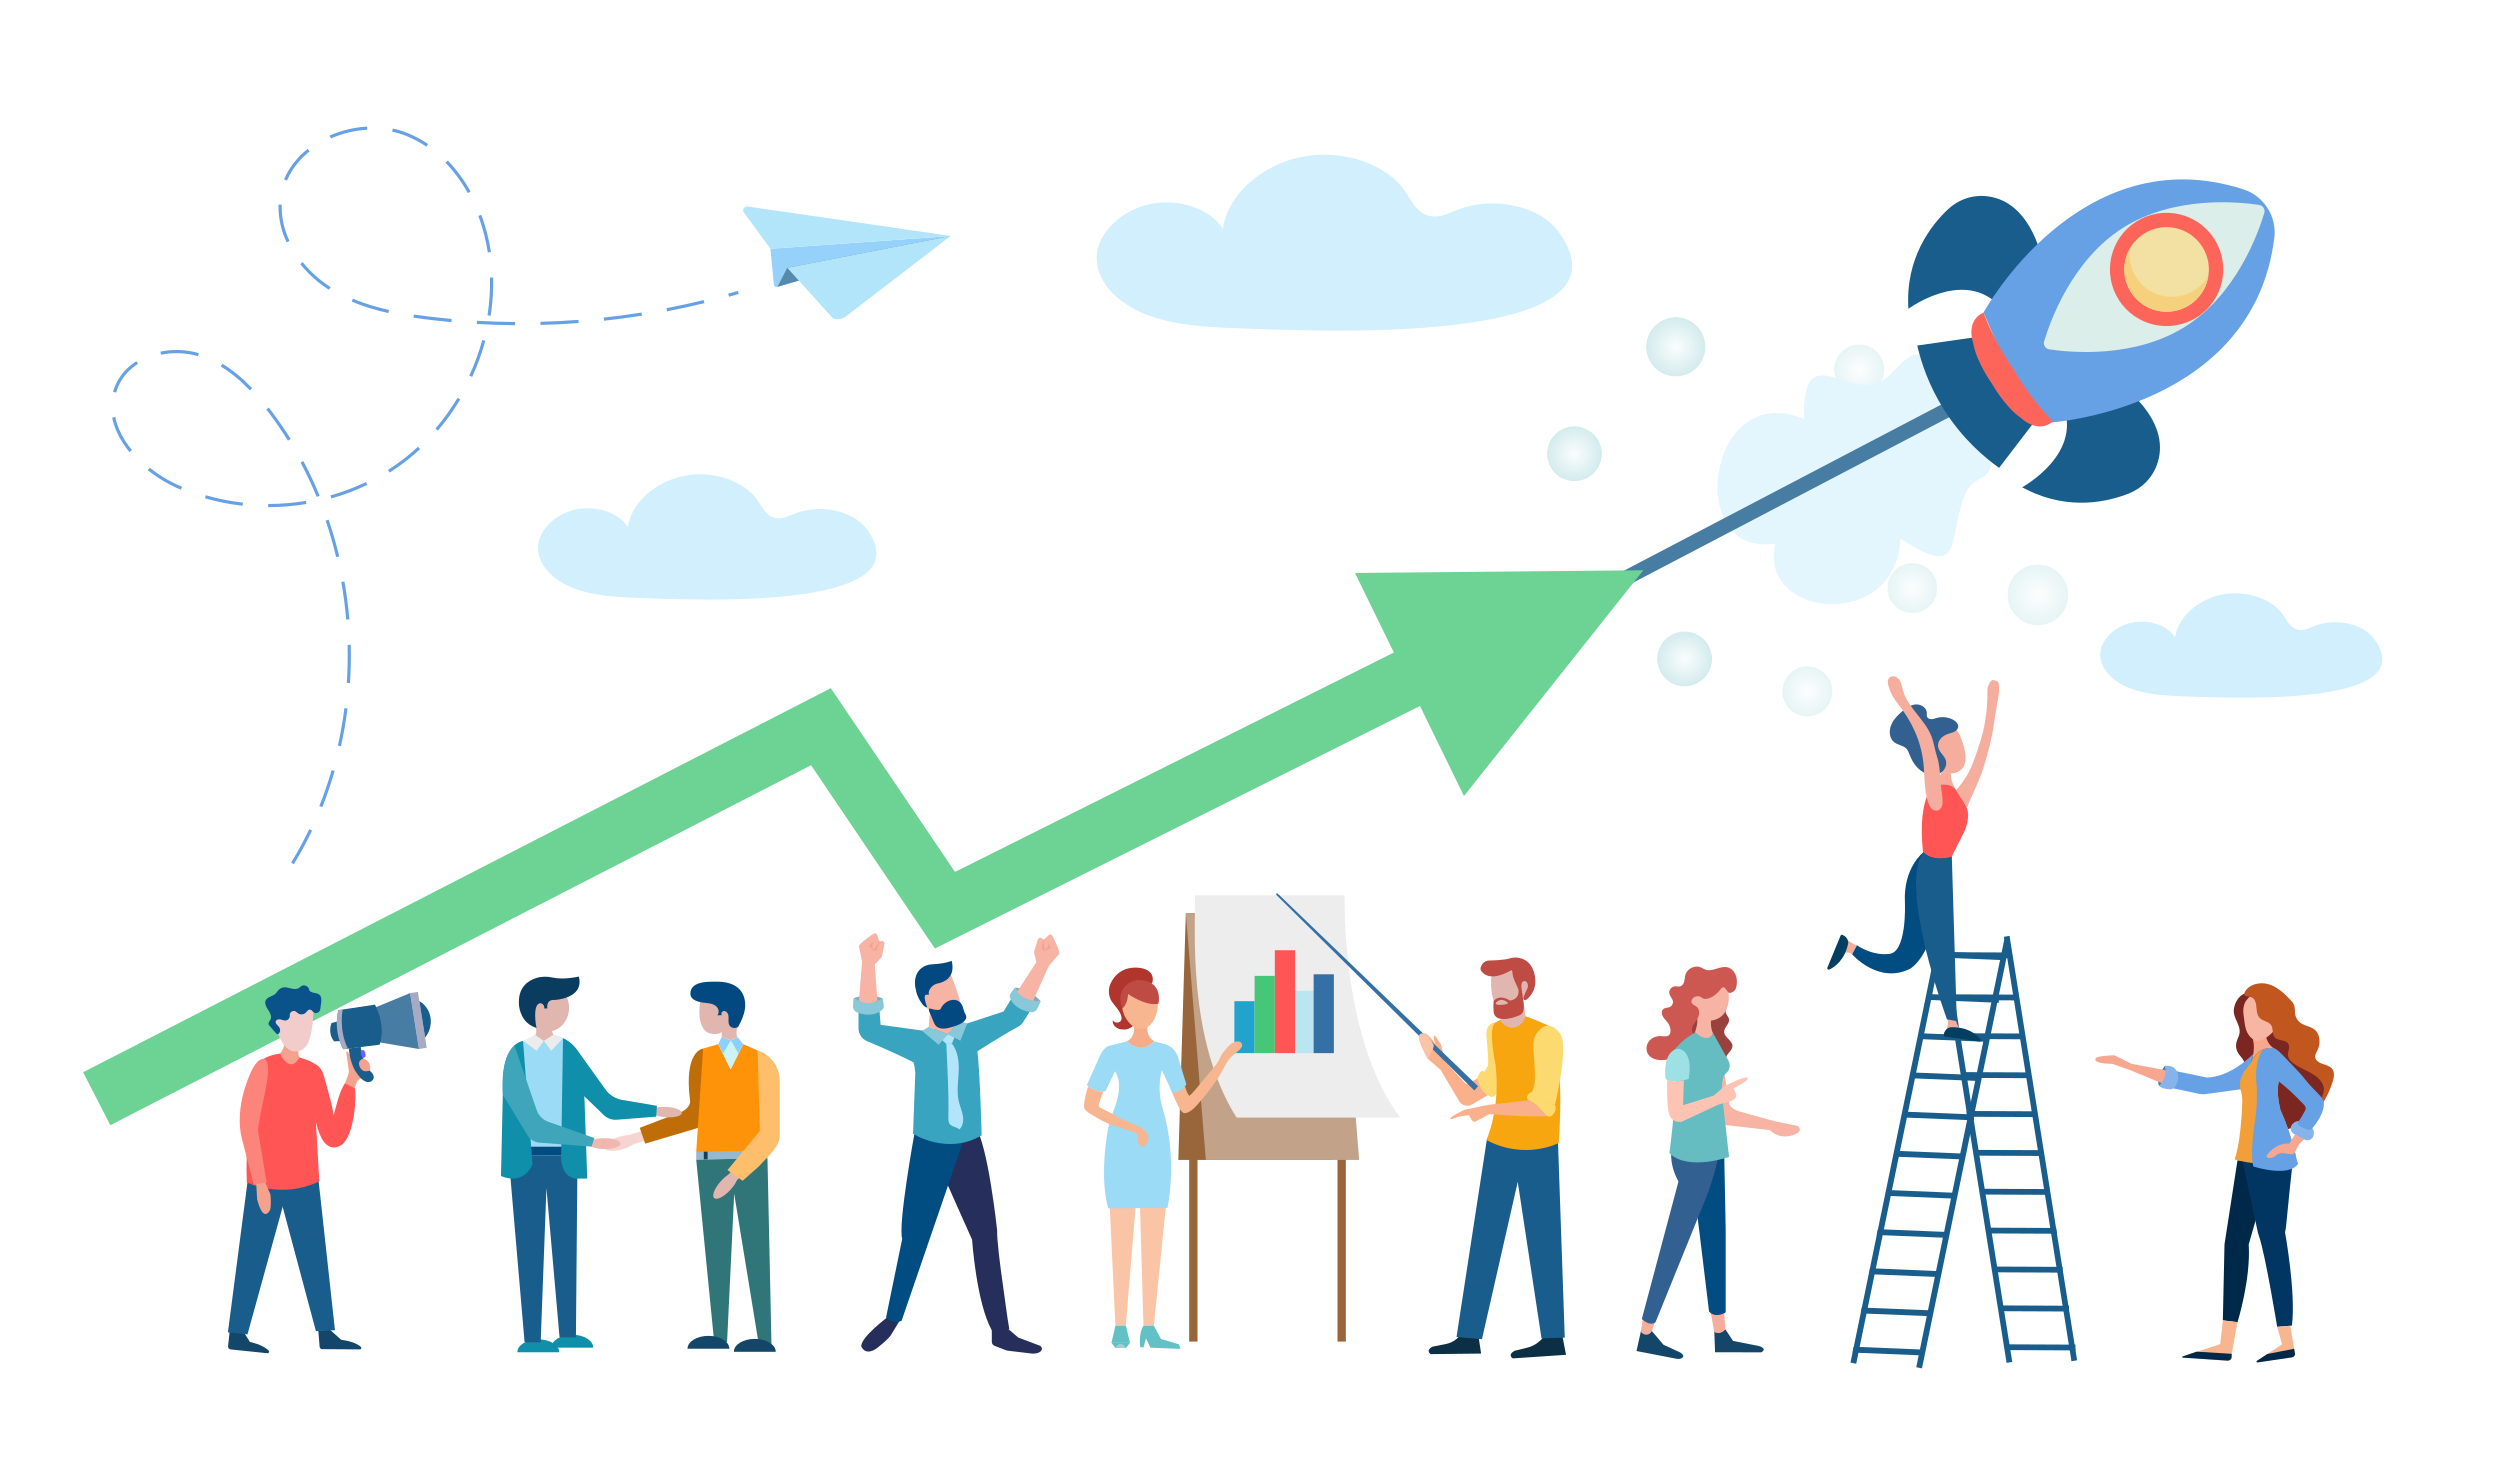 <?xml version="1.0" encoding="UTF-8"?>
<svg width="3000px" height="1774px" viewBox="0 0 3000 1774" version="1.1" xmlns="http://www.w3.org/2000/svg" xmlns:xlink="http://www.w3.org/1999/xlink">
    <rect x="0" y="0" width="3000" height="1774" fill="#808080" stroke="none"/>
    <title>shutterstock_1541574860</title>
    <defs>
        <path d="M33.02,66.122 C17.04,66.122 2.98,54.507 0.41,38.224 C0.14,36.534 0.01,34.856 -2.27373675e-13,33.197 L-2.27373675e-13,32.848 C0.08,16.939 11.67,2.977 27.9,0.411 C29.64,0.134 31.38,0 33.1,0 C49.08,0 63.13,11.615 65.71,27.899 C65.98,29.588 66.11,31.267 66.12,32.927 L66.12,33.272 C66.04,49.182 54.45,63.146 38.22,65.711 C36.47,65.988 34.73,66.122 33.02,66.122" id="path-1"></path>
        <radialGradient cx="50%" cy="50%" fx="50%" fy="50%" r="49.994%" gradientTransform="translate(0.5,0.5),scale(1,1),rotate(81.013),translate(-0.5,-0.5)" id="radialGradient-3">
            <stop stop-color="#FBFDFD" offset="0%"></stop>
            <stop stop-color="#D3EBED" offset="100%"></stop>
        </radialGradient>
        <path d="M33.05,66.19 C17.06,66.19 2.99,54.564 0.41,38.263 C0.13,36.5 -2.27373675e-13,34.748 -2.27373675e-13,33.018 C0.02,17.036 11.64,2.986 27.93,0.411 C29.68,0.135 31.42,0.001 33.13,0 C47.98,-0.001 61.17,10.017 65.05,24.492 C65.07,24.583 65.1,24.673 65.12,24.764 C65.3,25.46 65.46,26.167 65.6,26.883 C65.66,27.229 65.72,27.577 65.78,27.927 C66.05,29.645 66.18,31.353 66.19,33.04 L66.19,33.229 C66.14,49.187 54.53,63.207 38.26,65.779 C36.51,66.056 34.77,66.19 33.05,66.19" id="path-4"></path>
        <radialGradient cx="49.992%" cy="50%" fx="49.992%" fy="50%" r="49.993%" id="radialGradient-6">
            <stop stop-color="#FBFDFD" offset="0%"></stop>
            <stop stop-color="#D3EBED" offset="100%"></stop>
        </radialGradient>
        <path d="M35.72,71.385 L35.59,71.385 C18.36,71.358 3.22,58.827 0.44,41.266 C0.14,39.365 0,37.475 0,35.61 C0.02,18.373 12.55,3.22 30.12,0.442 C31.94,0.154 33.76,0.009 35.55,2.27373675e-13 L35.91,2.27373675e-13 C53.09,0.084 68.17,12.597 70.94,30.119 C71.24,32.02 71.39,33.91 71.38,35.775 C71.36,53.011 58.83,68.164 41.27,70.942 C39.4,71.236 37.54,71.381 35.72,71.385" id="path-7"></path>
        <radialGradient cx="50%" cy="49.999%" fx="50%" fy="49.999%" r="49.996%" gradientTransform="translate(0.5,0.5),scale(1,1),rotate(81.013),translate(-0.5,-0.5)" id="radialGradient-9">
            <stop stop-color="#FBFDFD" offset="0%"></stop>
            <stop stop-color="#D3EBED" offset="100%"></stop>
        </radialGradient>
        <path d="M29.992,0 C44.422,0.029 57.102,10.525 59.432,25.232 C59.672,26.75 59.792,28.257 59.802,29.747 L59.802,30.126 C59.712,44.501 49.232,57.114 34.562,59.433 C33.012,59.679 31.462,59.801 29.932,59.804 L29.802,59.804 C15.372,59.777 2.692,49.28 0.372,34.571 C-2.208,18.261 8.922,2.95 25.232,0.371 C26.782,0.125 28.332,0.003 29.862,0 L29.992,0 Z" id="path-10"></path>
        <radialGradient cx="50.009%" cy="50%" fx="50.009%" fy="50%" r="49.993%" gradientTransform="translate(0.5,0.5),scale(1,1),rotate(81.013),translate(-0.5,-0.5)" id="radialGradient-12">
            <stop stop-color="#FDFEFE" offset="0%"></stop>
            <stop stop-color="#E6F4F5" offset="100%"></stop>
        </radialGradient>
        <path d="M36.73,73.261 L36.45,73.261 C18.8,73.195 3.3,60.345 0.45,42.349 C0.15,40.398 0,38.459 0,36.544 C0.02,18.855 12.88,3.306 30.91,0.455 C32.85,0.149 34.77,0 36.68,0 C54.38,0 69.95,12.868 72.81,30.911 C73.11,32.862 73.26,34.801 73.26,36.716 C73.24,54.405 60.38,69.956 42.35,72.807 C40.46,73.105 38.58,73.254 36.73,73.261" id="path-13"></path>
        <radialGradient cx="50%" cy="50.001%" fx="50%" fy="50.001%" r="49.993%" gradientTransform="translate(0.5,0.5),scale(1,1),rotate(81.013),translate(-0.5,-0.5)" id="radialGradient-15">
            <stop stop-color="#FDFEFE" offset="0%"></stop>
            <stop stop-color="#E6F4F5" offset="100%"></stop>
        </radialGradient>
        <path d="M30.34,60.378 L29.96,60.378 C15.44,60.285 2.71,49.707 0.37,34.903 C0.12,33.332 0,31.77 0,30.228 L0,30.082 C0.03,15.519 10.63,2.722 25.47,0.375 C27.07,0.122 28.66,0 30.22,0 C44.82,0 57.65,10.606 60,25.475 C60.24,27.015 60.37,28.546 60.37,30.058 L60.37,30.388 C60.3,44.913 49.72,57.661 34.9,60.004 C33.37,60.246 31.85,60.368 30.34,60.378" id="path-16"></path>
        <radialGradient cx="50.008%" cy="50%" fx="50.008%" fy="50%" r="50%" gradientTransform="translate(0.5,0.5),scale(1,1),rotate(81.013),translate(-0.5,-0.5)" id="radialGradient-18">
            <stop stop-color="#FDFEFE" offset="0%"></stop>
            <stop stop-color="#E6F4F5" offset="100%"></stop>
        </radialGradient>
        <path d="M30.15,60.378 C15.56,60.378 2.72,49.773 0.37,34.902 C0.35,34.742 0.32,34.581 0.3,34.42 C0.1,33.012 0,31.612 0,30.227 L0,30.082 C0.03,15.518 10.63,2.722 25.47,0.374 C26.3,0.243 27.13,0.147 27.95,0.085 C28.71,0.028 29.47,-2.27373675e-13 30.22,-2.27373675e-13 C44.82,-2.27373675e-13 57.65,10.604 60,25.475 C60.26,27.083 60.38,28.681 60.38,30.258 C60.36,44.837 49.76,57.653 34.9,60.003 C33.31,60.255 31.72,60.378 30.15,60.378" id="path-19"></path>
        <radialGradient cx="50%" cy="49.998%" fx="50%" fy="49.998%" r="49.993%" gradientTransform="translate(0.5,0.5),scale(1,1),rotate(81.013),translate(-0.5,-0.5)" id="radialGradient-21">
            <stop stop-color="#FDFEFE" offset="0%"></stop>
            <stop stop-color="#E6F4F5" offset="100%"></stop>
        </radialGradient>
    </defs>
    <g id="Page-1" stroke="none" stroke-width="1" fill="none" fill-rule="evenodd">
        <g id="shutterstock_1541574860">
            <polygon id="Fill-1" fill="#FFFFFF" points="0 1773.81 3000 1773.81 3000 0 0 0"></polygon>
            <path d="M1485.23,393.927 L1485.23,393.927 C1446.76,392.686 1407.33,390.198 1373.82,376.764 C1340.31,363.331 1313.68,336.494 1316.13,305.936 C1318.34,278.332 1346.19,251.889 1380.52,244.808 C1414.85,237.727 1452.48,250.662 1467.52,274.709 C1472.22,235.201 1512.74,198.121 1561.96,188.287 C1611.18,178.454 1664.85,196.717 1687.05,230.852 C1695.03,243.129 1702.69,259.137 1720.57,259.855 C1730.52,260.256 1739.85,255.381 1749.06,251.767 C1792.04,234.915 1847.51,246.89 1870.13,277.904 C1973.45,419.567 1559.37,396.316 1485.23,393.927" id="Fill-2" fill="#D1EFFC"></path>
            <path d="M766.084,717.462 L766.082,717.462 C738.698,716.58 710.633,714.809 686.78,705.246 C662.927,695.684 643.972,676.581 645.713,654.829 C647.287,635.18 667.115,616.357 691.55,611.317 C715.986,606.276 742.773,615.484 753.475,632.601 C756.822,604.479 785.668,578.084 820.704,571.084 C855.74,564.085 893.943,577.085 909.742,601.383 C915.424,610.122 920.877,621.517 933.6,622.028 C940.688,622.313 947.326,618.843 953.886,616.271 C984.48,604.275 1023.96,612.799 1040.06,634.875 C1113.6,735.714 818.858,719.164 766.084,717.462" id="Fill-3" fill="#D1EFFC"></path>
            <path d="M2620.69,835.58 L2620.68,835.58 C2597.86,834.844 2574.46,833.368 2554.58,825.396 C2534.7,817.426 2518.9,801.502 2520.35,783.37 C2521.66,766.991 2538.19,751.3 2558.56,747.099 C2578.92,742.897 2601.25,750.572 2610.17,764.841 C2612.97,741.399 2637.01,719.396 2666.22,713.562 C2695.42,707.728 2727.27,718.564 2740.44,738.818 C2745.17,746.103 2749.72,755.601 2760.32,756.028 C2766.23,756.265 2771.77,753.373 2777.23,751.229 C2802.74,741.229 2835.65,748.334 2849.07,766.737 C2910.37,850.794 2664.68,836.998 2620.69,835.58" id="Fill-4" fill="#D1EFFC"></path>
            <path d="M874.874,356.071 L873.849,352.395 C877.702,351.319 881.548,350.217 885.383,349.093 L886.459,352.752 C882.604,353.883 878.743,354.99 874.874,356.071 Z M470.606,157.966 L471.403,154.238 C477.505,155.54 483.444,157.358 489.055,159.639 C497.634,163.125 505.929,167.556 513.724,172.803 L511.595,175.967 C504.019,170.869 495.953,166.565 487.619,163.174 C482.214,160.976 476.49,159.225 470.606,157.966 Z M561.342,231.68 C553.735,217.996 544.739,205.758 534.604,195.306 L537.342,192.648 C547.711,203.344 556.908,215.852 564.676,229.825 L561.342,231.68 Z M800.477,373.57 L799.758,369.825 C814.654,366.965 829.669,363.696 844.388,360.104 L845.292,363.812 C830.511,367.415 815.433,370.7 800.477,373.57 Z M397.14,166.151 L395.601,162.66 C409.694,156.444 425.241,152.725 440.562,151.905 L440.767,155.715 C425.901,156.511 410.814,160.119 397.14,166.151 Z M585.404,302.97 C583.083,287.916 579.241,273.163 573.98,259.123 L577.551,257.785 C582.903,272.069 586.813,287.075 589.172,302.389 L585.404,302.97 Z M724.89,384.88 L724.482,381.088 C739.559,379.461 754.793,377.436 769.759,375.07 L770.355,378.838 C755.327,381.214 740.032,383.247 724.89,384.88 Z M340.834,215.214 C341.77,213.006 342.815,210.807 343.938,208.681 C349.891,197.4 358.364,187.296 369.121,178.647 L371.512,181.62 C361.162,189.941 353.02,199.645 347.311,210.461 C346.238,212.494 345.241,214.594 344.344,216.705 L340.834,215.214 Z M648.633,389.961 L648.535,386.148 C663.697,385.762 679.046,384.992 694.155,383.86 L694.439,387.662 C679.269,388.8 663.856,389.574 648.633,389.961 Z M585.012,378.381 C587.345,363.3 588.352,348.065 588.006,333.102 L591.819,333.013 C592.17,348.202 591.148,363.661 588.781,378.963 L585.012,378.381 Z M572.215,388.768 L572.43,384.96 C587.558,385.819 602.918,386.313 618.084,386.424 L618.056,390.238 C602.828,390.128 587.403,389.632 572.215,388.768 Z M343.892,290.753 C337.002,275.818 333.754,260.607 334.236,245.544 L338.048,245.665 C337.586,260.132 340.718,274.765 347.354,289.156 L343.892,290.753 Z M496.147,381.204 L496.71,377.432 C502.717,378.325 508.731,379.118 514.723,379.843 C523.738,380.931 532.937,381.902 542.063,382.728 L541.718,386.526 C532.555,385.698 523.318,384.723 514.267,383.629 C508.238,382.901 502.189,382.103 496.147,381.204 Z M422.037,361.955 L423.517,358.44 C436.463,363.899 450.63,368.319 466.833,371.953 L465.998,375.674 C449.572,371.992 435.19,367.503 422.037,361.955 Z M394.714,347.737 L392.684,346.42 C380.528,338.434 369.313,328.25 360.251,316.972 L363.227,314.582 C372.04,325.554 382.951,335.463 394.778,343.234 L396.766,344.519 L394.714,347.737 Z M563.174,450.674 C569.51,436.893 574.733,422.536 578.696,407.999 L582.375,409.002 C578.357,423.741 573.063,438.297 566.638,452.267 L563.174,450.674 Z M525.404,516.795 L522.506,514.313 C532.279,502.9 541.201,490.501 549.028,477.462 L552.298,479.423 C544.363,492.646 535.313,505.22 525.404,516.795 Z M299.79,468.374 C288.197,456.327 276.772,446.968 264.862,439.759 L266.836,436.496 C279.035,443.878 290.713,453.439 302.537,465.73 L299.79,468.374 Z M467.636,567.058 L465.592,563.835 C468.738,561.841 471.837,559.776 474.891,557.642 C484.152,551.163 493.113,543.93 501.523,536.141 L504.114,538.94 C495.578,546.846 486.481,554.189 477.078,560.768 C473.995,562.923 470.818,565.039 467.636,567.058 Z M193.19,425.681 L192.419,421.947 C207.481,418.835 223.645,419.428 237.928,423.614 L238.643,423.825 L237.541,427.477 L236.855,427.275 C223.161,423.261 207.653,422.696 193.19,425.681 Z M345.524,528.772 C338.669,517.729 331.279,506.919 323.563,496.638 C322.239,494.873 320.896,493.116 319.538,491.364 L322.55,489.024 C323.922,490.791 325.276,492.567 326.613,494.347 C334.398,504.717 341.852,515.623 348.765,526.759 L345.524,528.772 Z M397.652,598.129 L396.617,594.458 C411.284,590.322 425.579,584.946 439.104,578.481 L440.75,581.924 C427.027,588.482 412.529,593.934 397.652,598.129 Z M380.062,596.338 C374.256,582.259 367.732,568.387 360.671,555.104 L364.039,553.314 C371.158,566.705 377.734,580.692 383.588,594.885 L380.062,596.338 Z M135.637,470.076 C136.367,467.548 137.271,465.018 138.323,462.553 C138.983,461.012 139.697,459.515 140.468,458.056 C145.671,448.193 153.446,439.91 163.576,433.439 L165.628,436.654 C156.063,442.764 148.733,450.563 143.841,459.836 C143.12,461.203 142.449,462.61 141.832,464.054 C140.841,466.374 139.99,468.757 139.303,471.135 L135.637,470.076 Z M321.792,608.6 L321.791,604.787 C336.901,604.782 352.129,603.527 367.051,601.053 L367.676,604.816 C352.547,607.324 337.111,608.598 321.792,608.6 Z M403.398,668.583 C399.857,653.8 395.602,639.064 390.747,624.788 L394.36,623.561 C399.252,637.947 403.54,652.796 407.107,667.693 L403.398,668.583 Z M155.308,542.479 C144.37,529.034 137.388,515.127 134.554,501.151 L138.293,500.395 C140.964,513.571 147.871,527.292 158.267,540.073 L155.308,542.479 Z M245.959,597.961 L247.021,594.297 C261.415,598.472 276.395,601.441 291.546,603.122 L291.124,606.914 C275.759,605.208 260.563,602.196 245.959,597.961 Z M202.975,581.075 C193.96,576.317 185.314,570.627 177.279,564.166 L179.669,561.194 C189.612,569.187 200.592,576.028 211.843,581.204 C214.051,582.22 216.27,583.204 218.505,584.154 L217.014,587.664 C214.745,586.7 212.488,585.7 210.248,584.669 C207.815,583.549 205.388,582.349 202.975,581.075 Z M415.449,743.559 C414.173,728.443 412.197,713.233 409.573,698.348 L413.331,697.686 C415.972,712.684 417.963,728.009 419.249,743.239 L415.449,743.559 Z M416.172,819.491 C417.161,804.405 417.474,789.068 417.102,773.911 L420.917,773.818 C421.289,789.09 420.975,804.541 419.979,819.74 L416.172,819.491 Z M405.469,894.658 C408.736,879.936 411.36,864.828 413.272,849.75 L417.054,850.23 C415.13,865.423 412.486,880.649 409.193,895.486 L405.469,894.658 Z M383.205,967.219 C388.768,953.232 393.73,938.727 397.956,924.104 L401.622,925.163 C397.361,939.904 392.357,954.527 386.75,968.626 L383.205,967.219 Z M352.606,1037.12 L349.351,1035.13 C354.083,1027.37 358.648,1019.34 362.917,1011.25 C365.726,1005.93 368.461,1000.49 371.047,995.062 L374.49,996.703 C371.881,1002.17 369.123,1007.67 366.291,1013.03 C361.985,1021.19 357.381,1029.29 352.606,1037.12 L352.606,1037.12 Z" id="Fill-5" fill="#66A0E5"></path>
            <path d="M1140.75,283.164 L924.497,298.521 L928.616,340.918 C928.476,343.145 930.728,344.825 932.985,344.177 L1140.75,283.164" id="Fill-6" fill="#95D1FA"></path>
            <polyline id="Fill-7" fill="#568AAD" points="1140.75 283.164 944.657 321.349 932.985 344.177 1140.75 283.164"></polyline>
            <path d="M1140.75,283.164 L1014.58,380.004 C1010.66,383.016 1002.14,384.746 998.784,381.166 L944.657,321.349 L1140.75,283.164" id="Fill-8" fill="#B2E5FA"></path>
            <path d="M1140.75,283.164 L897.323,247.842 C893.469,247.283 890.542,251.045 892.253,254.36 L924.497,298.521 L1140.75,283.164" id="Fill-9" fill="#B2E5FA"></path>
            <path d="M1922.361,544.733 L1922.361,544.388 C1922.35,542.728 1922.22,541.049 1921.95,539.36 C1919.37,523.076 1905.32,511.461 1889.34,511.461 C1887.62,511.461 1885.88,511.595 1884.14,511.872 C1867.91,514.438 1856.32,528.4 1856.239,544.309 L1856.239,544.658 C1856.15,528.605 1867.79,514.456 1884.14,511.872 C1885.88,511.595 1887.62,511.461 1889.34,511.461 C1905.32,511.461 1919.37,523.076 1921.95,539.36 C1922.23,541.166 1922.37,542.962 1922.361,544.733" id="Fill-10" fill="#D3EBED"></path>
            <g id="Group-13" transform="translate(1856.24, 511.461)">
                <mask id="mask-2" fill="white">
                    <use xlink:href="#path-1"></use>
                </mask>
                <g id="Clip-12"></g>
                <path d="M33.02,66.122 C17.04,66.122 2.98,54.507 0.41,38.224 C0.14,36.534 0.01,34.856 -2.27373675e-13,33.197 L-2.27373675e-13,32.848 C0.08,16.939 11.67,2.977 27.9,0.411 C29.64,0.134 31.38,0 33.1,0 C49.08,0 63.13,11.615 65.71,27.899 C65.98,29.588 66.11,31.267 66.12,32.927 L66.12,33.272 C66.04,49.182 54.45,63.146 38.22,65.711 C36.47,65.988 34.73,66.122 33.02,66.122" id="Fill-11" fill="url(#radialGradient-3)" mask="url(#mask-2)"></path>
            </g>
            <path d="M2021.46,823.849 C2005.47,823.849 1991.4,812.223 1988.82,795.921 C1988.54,794.159 1988.41,792.406 1988.41,790.676 C1988.41,792.406 1988.54,794.158 1988.82,795.921 C1991.4,812.222 2005.47,823.848 2021.46,823.848 C2023.18,823.848 2024.92,823.714 2026.67,823.437 C2042.94,820.865 2054.55,806.845 2054.6,790.887 L2054.6,790.698 C2054.65,806.735 2043.01,820.856 2026.67,823.438 C2024.92,823.714 2023.18,823.849 2021.46,823.849 M2053.53,782.422 C2053.51,782.331 2053.48,782.241 2053.46,782.15 C2053.48,782.241 2053.51,782.331 2053.53,782.422" id="Fill-14" fill="#D3EBED"></path>
            <g id="Group-17" transform="translate(1988.41, 757.658)">
                <mask id="mask-5" fill="white">
                    <use xlink:href="#path-4"></use>
                </mask>
                <g id="Clip-16"></g>
                <path d="M33.05,66.19 C17.06,66.19 2.99,54.564 0.41,38.263 C0.13,36.5 -2.27373675e-13,34.748 -2.27373675e-13,33.018 C0.02,17.036 11.64,2.986 27.93,0.411 C29.68,0.135 31.42,0.001 33.13,0 C47.98,-0.001 61.17,10.017 65.05,24.492 C65.07,24.583 65.1,24.673 65.12,24.764 C65.3,25.46 65.46,26.167 65.6,26.883 C65.66,27.229 65.72,27.577 65.78,27.927 C66.05,29.645 66.18,31.353 66.19,33.04 L66.19,33.229 C66.14,49.187 54.53,63.207 38.26,65.779 C36.51,66.056 34.77,66.19 33.05,66.19" id="Fill-15" fill="url(#radialGradient-6)" mask="url(#mask-5)"></path>
            </g>
            <path d="M2010.92,451.906 C2010.9,451.906 2010.88,451.906 2010.86,451.906 L2010.99,451.906 C2010.96,451.906 2010.94,451.906 2010.92,451.906 M2046.65,416.296 C2046.66,414.431 2046.51,412.541 2046.21,410.64 C2043.44,393.118 2028.36,380.605 2011.18,380.521 L2010.82,380.521 C2009.03,380.53 2007.21,380.675 2005.39,380.963 C1987.82,383.741 1975.29,398.894 1975.27,416.131 C1975.29,398.894 1987.82,383.741 2005.39,380.963 C2007.27,380.665 2009.15,380.52 2011,380.52 C2028.26,380.52 2043.43,393.059 2046.21,410.64 C2046.51,412.541 2046.66,414.431 2046.65,416.296" id="Fill-18" fill="#D3EBED"></path>
            <g id="Group-21" transform="translate(1975.27, 380.521)">
                <mask id="mask-8" fill="white">
                    <use xlink:href="#path-7"></use>
                </mask>
                <g id="Clip-20"></g>
                <path d="M35.72,71.385 L35.59,71.385 C18.36,71.358 3.22,58.827 0.44,41.266 C0.14,39.365 0,37.475 0,35.61 C0.02,18.373 12.55,3.22 30.12,0.442 C31.94,0.154 33.76,0.009 35.55,2.27373675e-13 L35.91,2.27373675e-13 C53.09,0.084 68.17,12.597 70.94,30.119 C71.24,32.02 71.39,33.91 71.38,35.775 C71.36,53.011 58.83,68.164 41.27,70.942 C39.4,71.236 37.54,71.381 35.72,71.385" id="Fill-19" fill="url(#radialGradient-9)" mask="url(#mask-8)"></path>
            </g>
            <path d="M2294.82,735.643 C2280.36,735.643 2267.65,725.139 2265.33,710.41 C2267.65,725.119 2280.33,735.616 2294.76,735.643 L2294.89,735.643 C2294.86,735.643 2294.84,735.643 2294.82,735.643 M2265.33,710.41 C2262.75,694.1 2273.88,678.789 2290.19,676.21 C2291.77,675.96 2293.34,675.839 2294.89,675.839 C2294.91,675.839 2294.93,675.839 2294.95,675.839 L2294.82,675.839 C2293.29,675.842 2291.74,675.964 2290.19,676.21 C2273.88,678.789 2262.75,694.1 2265.33,710.41 M2324.76,705.965 L2324.76,705.586 C2324.76,705.713 2324.76,705.839 2324.76,705.965" id="Fill-22" fill="#E6F4F5"></path>
            <g id="Group-25" transform="translate(2264.958, 675.839)">
                <mask id="mask-11" fill="white">
                    <use xlink:href="#path-10"></use>
                </mask>
                <g id="Clip-24"></g>
                <polygon id="Fill-23" fill="url(#radialGradient-12)" mask="url(#mask-11)" points="-0.008 59.804 59.802 59.804 59.802 0 -0.008 0"></polygon>
            </g>
            <path d="M2445.48,750.532 C2445.43,750.532 2445.38,750.531 2445.34,750.531 L2445.62,750.531 C2445.57,750.531 2445.52,750.532 2445.48,750.532" id="Fill-26" fill="#E6F4F5"></path>
            <g id="Group-29" transform="translate(2408.89, 677.27)">
                <mask id="mask-14" fill="white">
                    <use xlink:href="#path-13"></use>
                </mask>
                <g id="Clip-28"></g>
                <path d="M36.73,73.261 L36.45,73.261 C18.8,73.195 3.3,60.345 0.45,42.349 C0.15,40.398 0,38.459 0,36.544 C0.02,18.855 12.88,3.306 30.91,0.455 C32.85,0.149 34.77,0 36.68,0 C54.38,0 69.95,12.868 72.81,30.911 C73.11,32.862 73.26,34.801 73.26,36.716 C73.24,54.405 60.38,69.956 42.35,72.807 C40.46,73.105 38.58,73.254 36.73,73.261" id="Fill-27" fill="url(#radialGradient-15)" mask="url(#mask-14)"></path>
            </g>
            <path d="M2168.85,859.885 C2168.78,859.885 2168.72,859.885 2168.66,859.884 L2169.04,859.884 C2168.98,859.885 2168.91,859.885 2168.85,859.885 M2199.071,829.894 L2199.071,829.564 C2199.071,828.052 2198.94,826.521 2198.7,824.981 C2196.35,810.112 2183.52,799.506 2168.92,799.506 C2167.36,799.506 2165.77,799.628 2164.17,799.881 C2149.33,802.228 2138.73,815.025 2138.7,829.588 L2138.7,829.734 C2138.66,815.11 2149.28,802.235 2164.17,799.881 C2165.77,799.628 2167.36,799.506 2168.92,799.506 C2183.52,799.506 2196.35,810.112 2198.7,824.981 C2198.96,826.632 2199.08,828.275 2199.071,829.894" id="Fill-30" fill="#E6F4F5"></path>
            <g id="Group-33" transform="translate(2138.7, 799.506)">
                <mask id="mask-17" fill="white">
                    <use xlink:href="#path-16"></use>
                </mask>
                <g id="Clip-32"></g>
                <path d="M30.34,60.378 L29.96,60.378 C15.44,60.285 2.71,49.707 0.37,34.903 C0.12,33.332 0,31.77 0,30.228 L0,30.082 C0.03,15.519 10.63,2.722 25.47,0.375 C27.07,0.122 28.66,0 30.22,0 C44.82,0 57.65,10.606 60,25.475 C60.24,27.015 60.37,28.546 60.37,30.058 L60.37,30.388 C60.3,44.913 49.72,57.661 34.9,60.004 C33.37,60.246 31.85,60.368 30.34,60.378" id="Fill-31" fill="url(#radialGradient-18)" mask="url(#mask-17)"></path>
            </g>
            <path d="M2231.02,473.632 C2216.43,473.632 2203.59,463.026 2201.24,448.155 C2203.59,463.026 2216.43,473.631 2231.02,473.631 C2232.59,473.631 2234.18,473.508 2235.77,473.256 C2250.63,470.906 2261.23,458.09 2261.25,443.511 C2261.23,458.09 2250.63,470.907 2235.77,473.257 C2234.18,473.509 2232.59,473.632 2231.02,473.632 M2201.17,447.673 C2200.96,446.216 2200.87,444.766 2200.87,443.335 L2200.87,443.48 C2200.87,444.865 2200.97,446.265 2201.17,447.673 M2226.34,413.627 L2226.34,413.627 C2227.17,413.496 2228,413.4 2228.82,413.338 C2228,413.4 2227.17,413.496 2226.34,413.627" id="Fill-34" fill="#E6F4F5"></path>
            <g id="Group-37" transform="translate(2200.87, 413.253)">
                <mask id="mask-20" fill="white">
                    <use xlink:href="#path-19"></use>
                </mask>
                <g id="Clip-36"></g>
                <path d="M30.15,60.378 C15.56,60.378 2.72,49.773 0.37,34.902 C0.35,34.742 0.32,34.581 0.3,34.42 C0.1,33.012 0,31.612 0,30.227 L0,30.082 C0.03,15.518 10.63,2.722 25.47,0.374 C26.3,0.243 27.13,0.147 27.95,0.085 C28.71,0.028 29.47,-2.27373675e-13 30.22,-2.27373675e-13 C44.82,-2.27373675e-13 57.65,10.604 60,25.475 C60.26,27.083 60.38,28.681 60.38,30.258 C60.36,44.837 49.76,57.653 34.9,60.003 C33.31,60.255 31.72,60.378 30.15,60.378" id="Fill-35" fill="url(#radialGradient-21)" mask="url(#mask-20)"></path>
            </g>
            <polyline id="Fill-38" fill="#ECE8E6" points="2361.64 533.392 2361.61 533.384 2361.64 533.392"></polyline>
            <path d="M2408.83,379.278 C2406.31,375.34 2403.64,371.84 2400.87,368.752 C2361.18,324.164 2300.32,363.464 2291.27,369.74 C2290.5,370.256 2290.09,370.559 2290.09,370.559 C2286.08,309.537 2317.72,269.826 2337.6,251.136 C2350.22,239.269 2367.36,233.323 2385.28,235.603 C2440.64,242.64 2452.14,318.253 2452.14,318.253 C2408.45,357.285 2408.83,379.278 2408.83,379.278" id="Fill-39" fill="#195D8C"></path>
            <path d="M2589.1,555.453 C2583.6,572.636 2570.96,585.677 2554.86,592.083 C2530.42,601.842 2483.57,613.293 2432.11,587.597 C2430.28,586.701 2428.43,585.732 2426.55,584.725 C2426.55,584.725 2503.36,542.925 2473.48,481.753 C2472.14,478.991 2470.61,476.212 2468.81,473.402 C2468.81,473.402 2488.58,483.026 2542.43,459.924 C2542.43,459.924 2606.09,502.266 2589.1,555.453" id="Fill-40" fill="#195D8C"></path>
            <path d="M2692.01,227.215 C2495.2,163.636 2380.26,375.034 2380.26,375.034 C2384.07,383.92 2387.88,392.806 2391.69,401.692 C2404.19,430.827 2417.51,460.36 2438.49,484.127 L2461.31,506.944 C2461.31,506.944 2703.66,490.77 2729.17,285.525 C2732.38,259.738 2716.74,235.203 2692.01,227.215" id="Fill-41" fill="#66A0E5"></path>
            <path d="M2622.6,391.719 C2561.38,430.543 2484.18,423.018 2459.06,419.199 C2454.55,418.515 2451.68,413.984 2452.98,409.617 C2460.24,385.265 2486.34,312.222 2547.56,273.397 C2608.71,234.611 2685.83,242.084 2711.02,245.906 C2715.59,246.598 2718.47,251.144 2717.15,255.57 C2709.87,279.991 2683.76,352.931 2622.6,391.719" id="Fill-42" fill="#DBEEEA"></path>
            <path d="M2636.43,380.658 C2604.77,400.833 2562.75,391.522 2542.58,359.863 C2522.4,328.201 2531.71,286.181 2563.37,266.007 C2595.03,245.831 2637.05,255.143 2657.23,286.803 C2677.4,318.463 2668.09,360.484 2636.43,380.658" id="Fill-43" fill="#FD655A"></path>
            <path d="M2627.17,366.131 C2603.54,381.193 2572.16,374.241 2557.1,350.604 C2542.04,326.967 2548.99,295.596 2572.63,280.534 C2596.27,265.473 2627.64,272.424 2642.7,296.06 C2657.76,319.697 2650.81,351.069 2627.17,366.131" id="Fill-44" fill="#F3E1A4"></path>
            <path d="M2599.97,374.088 C2609.04,374.084 2618.21,371.652 2626.48,366.566 C2618.21,371.652 2609.04,374.085 2599.97,374.088 M2626.48,366.562 C2626.72,366.42 2626.94,366.277 2627.17,366.131 C2626.94,366.277 2626.72,366.42 2626.48,366.562 M2557.17,350.7 C2557.14,350.669 2557.12,350.636 2557.1,350.604 C2557.08,350.563 2557.05,350.521 2557.02,350.48 C2557.05,350.522 2557.08,350.562 2557.1,350.604 C2557.12,350.636 2557.14,350.669 2557.17,350.7 M2557,350.448 C2556.98,350.412 2556.96,350.375 2556.94,350.339 C2556.96,350.375 2556.98,350.412 2557,350.448 M2556.93,350.323 C2556.9,350.281 2556.87,350.238 2556.85,350.197 C2556.87,350.239 2556.9,350.281 2556.93,350.323 M2556.83,350.172 C2556.81,350.135 2556.79,350.099 2556.76,350.063 C2556.79,350.099 2556.81,350.135 2556.83,350.172 M2556.75,350.041 C2556.72,349.997 2556.7,349.956 2556.67,349.913 C2556.7,349.955 2556.72,349.999 2556.75,350.041 M2556.66,349.899 C2556.64,349.861 2556.62,349.823 2556.59,349.784 C2556.62,349.823 2556.64,349.86 2556.66,349.899 M2556.58,349.759 C2556.52,349.674 2556.47,349.59 2556.42,349.506 C2556.47,349.59 2556.52,349.674 2556.58,349.759 M2556.4,349.471 C2556.38,349.438 2556.36,349.404 2556.34,349.371 C2556.36,349.404 2556.38,349.438 2556.4,349.471 M2556.33,349.344 C2556.3,349.305 2556.28,349.264 2556.26,349.225 C2556.28,349.265 2556.3,349.304 2556.33,349.344 M2556.15,349.052 C2556.13,349.016 2556.11,348.979 2556.09,348.943 C2556.11,348.979 2556.13,349.015 2556.15,349.052" id="Fill-45" fill="#FD7344"></path>
            <path d="M2599.95,374.088 C2599.94,374.088 2599.93,374.088 2599.92,374.088 C2583.38,374.079 2567.19,365.991 2557.48,351.181 C2557.46,351.16 2557.45,351.136 2557.43,351.114 C2557.34,350.976 2557.25,350.84 2557.17,350.7 C2557.14,350.669 2557.12,350.636 2557.1,350.604 C2557.08,350.562 2557.05,350.522 2557.02,350.48 C2557.02,350.47 2557.01,350.458 2557,350.448 C2556.98,350.412 2556.96,350.375 2556.94,350.339 C2556.93,350.333 2556.93,350.329 2556.93,350.323 C2556.9,350.281 2556.87,350.239 2556.85,350.197 C2556.84,350.189 2556.84,350.18 2556.83,350.172 C2556.81,350.135 2556.79,350.099 2556.76,350.063 C2556.76,350.056 2556.75,350.048 2556.75,350.041 C2556.72,349.999 2556.7,349.955 2556.67,349.913 C2556.67,349.909 2556.67,349.903 2556.66,349.899 C2556.64,349.86 2556.62,349.823 2556.59,349.784 C2556.59,349.776 2556.58,349.767 2556.58,349.759 C2556.52,349.674 2556.47,349.59 2556.42,349.506 C2556.42,349.495 2556.41,349.483 2556.4,349.471 C2556.38,349.438 2556.36,349.404 2556.34,349.371 C2556.34,349.361 2556.33,349.353 2556.33,349.344 C2556.3,349.304 2556.28,349.265 2556.26,349.225 C2556.25,349.21 2556.24,349.197 2556.23,349.181 C2556.21,349.155 2556.2,349.129 2556.18,349.103 C2556.17,349.085 2556.16,349.069 2556.15,349.052 C2556.13,349.015 2556.11,348.979 2556.09,348.943 C2556.08,348.923 2556.07,348.906 2556.06,348.886 C2556.04,348.866 2556.03,348.846 2556.02,348.826 C2556.01,348.803 2555.99,348.78 2555.98,348.757 C2555.97,348.744 2555.96,348.731 2555.96,348.717 C2555.93,348.666 2555.9,348.615 2555.87,348.563 C2555.86,348.557 2555.86,348.553 2555.86,348.547 C2555.84,348.516 2555.82,348.485 2555.81,348.454 C2555.8,348.451 2555.8,348.45 2555.8,348.447 C2546.6,332.322 2547.23,313.068 2556.03,297.876 C2554.28,309.556 2556.54,321.888 2563.38,332.631 C2573.06,347.816 2589.46,356.114 2606.23,356.114 C2615.56,356.114 2625,353.543 2633.45,348.158 C2640.55,343.635 2646.11,337.626 2650.05,330.815 C2647.99,344.561 2640.37,357.4 2627.93,365.641 C2627.93,365.642 2627.92,365.645 2627.92,365.646 C2627.88,365.675 2627.83,365.705 2627.79,365.733 C2627.78,365.738 2627.77,365.743 2627.76,365.748 C2627.72,365.774 2627.68,365.802 2627.64,365.828 C2627.63,365.834 2627.62,365.839 2627.62,365.845 C2627.58,365.871 2627.54,365.896 2627.5,365.922 C2627.49,365.929 2627.48,365.935 2627.47,365.941 C2627.43,365.968 2627.39,365.994 2627.34,366.02 C2627.34,366.026 2627.33,366.031 2627.32,366.036 C2627.27,366.068 2627.22,366.099 2627.17,366.131 C2626.94,366.277 2626.72,366.42 2626.48,366.562 C2626.48,366.562 2626.48,366.565 2626.48,366.566 C2618.21,371.652 2609.04,374.084 2599.97,374.088 C2599.96,374.088 2599.96,374.088 2599.95,374.088" id="Fill-46" fill="#F6D17D"></path>
            <path d="M2243.93,620.823 C2237.2,621.888 2230.88,617.293 2229.81,610.559 C2228.75,603.824 2233.34,597.503 2240.08,596.438 C2246.81,595.374 2253.13,599.969 2254.2,606.703 C2255.26,613.437 2250.66,619.759 2243.93,620.823" id="Fill-47" fill="#F3E1A4"></path>
            <path d="M2341.22,622.486 C2334.01,623.626 2327.23,618.704 2326.09,611.489 C2324.95,604.275 2329.88,597.503 2337.09,596.362 C2344.3,595.221 2351.08,600.145 2352.22,607.359 C2353.36,614.573 2348.43,621.346 2341.22,622.486" id="Fill-49" fill="#F3E1A4"></path>
            <path d="M2150.85,592.919 C2141.83,594.345 2133.36,588.189 2131.94,579.169 C2130.51,570.148 2136.67,561.679 2145.69,560.252 C2154.71,558.827 2163.17,564.982 2164.6,574.003 C2166.03,583.024 2159.87,591.492 2150.85,592.919" id="Fill-50" fill="#F3E1A4"></path>
            <path d="M2333.33,461.31 C2294.43,384.142 2281.08,455.478 2247.97,461.342 C2207.6,468.492 2162.36,412.026 2164.89,502.946 C2048.65,453.582 2019.87,670.037 2130.48,652.261 C2108.91,742.041 2275.81,758.512 2280.5,646.309 C2358.18,696.996 2336.88,647.198 2357.09,595.18 C2369.27,563.835 2395.56,584.113 2389.48,536 C2387.29,518.712 2360.95,488.692 2333.33,461.31" id="Fill-64" fill="#E3F5FD"></path>
            <path d="M1720.25,823.414 C1717.03,823.414 1713.92,821.672 1712.33,818.625 C1710.04,814.256 1711.73,808.86 1716.1,806.574 L2377.29,460.453 C2381.66,458.166 2387.06,459.854 2389.35,464.222 C2391.63,468.591 2389.95,473.986 2385.58,476.272 L1724.38,822.394 C1723.06,823.086 1721.64,823.414 1720.25,823.414" id="Fill-65" fill="#477DA3"></path>
            <path d="M2379.71,403.305 L2300.69,414.619 C2305.15,433.866 2314.06,462.035 2333,491.905 C2355.28,527.048 2381.67,549.152 2398.9,561.444 C2415.11,540.28 2431.31,519.116 2447.52,497.953 L2379.71,403.305" id="Fill-66" fill="#195D8C"></path>
            <path d="M2463.5,505.657 C2463.5,505.657 2437.45,480.477 2416.62,443.694 C2392.08,409.283 2380.26,375.034 2380.26,375.034 C2358.29,384.838 2367.71,411.305 2367.71,411.305 C2371.75,434.908 2390.36,460.427 2390.36,460.427 C2390.36,460.427 2405.63,488.076 2425.32,501.707 C2425.32,501.707 2445.33,521.424 2463.5,505.657" id="Fill-67" fill="#FD655A"></path>
            <polyline id="Fill-68" fill="#6DD394" points="132.391 1350.22 99.752 1286.69 996.978 825.781 1145.98 1046.31 1677.48 780.557 1709.42 844.443 1121.88 1138.22 973.261 918.265 132.391 1350.22"></polyline>
            <polyline id="Fill-69" fill="#6DD394" points="1756.77 955.248 1625.98 687.542 1798.96 685.934 1971.94 684.327 1756.77 955.248"></polyline>
            <path d="M358.24,1261.11 C358.24,1261.11 357.003,1263.74 359.433,1268.87 C359.433,1268.87 349.46,1290.62 335.588,1264.42 C335.588,1264.42 342.311,1258.95 340.691,1249.5 C340.691,1249.5 346.09,1260.57 358.24,1261.11" id="Fill-71" fill="#F5A18D"></path>
            <path d="M375.498,1224.41 C374.598,1233.09 373.365,1242.86 369.958,1250.97 C365.375,1261.88 352.897,1265.61 343.817,1257.36 C339.912,1253.81 337.348,1249.03 335.297,1244.17 C331.377,1234.88 326.799,1226.01 331.914,1216.13 C333.148,1213.74 334.872,1211.63 336.802,1209.77 C344.066,1202.73 360.961,1196.03 370.333,1202.24 C375.18,1205.45 376.374,1210.34 376.128,1215.85 C376.001,1218.71 375.792,1221.56 375.498,1224.41" id="Fill-72" fill="#F2CCCB"></path>
            <path d="M371.709,1211.54 C369.632,1211.41 368.408,1213.72 366.944,1215.2 C364.607,1217.56 360.548,1217.96 357.792,1216.1 C356.597,1215.3 355.642,1214.13 354.333,1213.53 C351.638,1212.29 348.023,1214.39 347.753,1217.34 C347.686,1218.07 347.791,1218.8 347.748,1219.53 C347.601,1222.02 345.52,1224.25 343.052,1224.57 C340.837,1224.85 338.705,1223.77 336.517,1223.32 C334.329,1222.88 331.502,1223.48 330.896,1225.63 C330.133,1228.33 333.33,1230.27 334.965,1232.54 C336.484,1234.65 336.623,1237.75 335.053,1239.82 C334.5,1240.55 333.631,1241.17 332.732,1241 C332.031,1240.87 331.509,1240.3 331.043,1239.76 C328.507,1236.82 325.972,1233.88 323.437,1230.94 C322.989,1230.42 322.531,1229.88 322.322,1229.23 C321.643,1227.12 323.73,1225.25 324.661,1223.23 C326.397,1219.48 323.994,1215.22 321.705,1211.77 C319.415,1208.33 317.075,1204 318.919,1200.3 C321.056,1196.01 327.209,1195.75 330.645,1192.41 C331.912,1191.18 332.752,1189.57 333.933,1188.26 C335.666,1186.33 338.139,1185.08 340.721,1184.82 C343.784,1184.53 346.792,1185.58 349.792,1186.26 C352.792,1186.95 356.157,1187.22 358.746,1185.55 C359.819,1184.86 360.685,1183.88 361.781,1183.22 C364.896,1181.36 369.531,1183.09 370.678,1186.53 C370.932,1187.29 371.041,1188.11 371.474,1188.78 C371.794,1189.28 372.271,1189.66 372.777,1189.97 C374.81,1191.22 377.286,1191.43 379.612,1191.95 C388.536,1193.97 385.102,1203.28 384.464,1210.08 C384.21,1212.8 383.234,1214.75 380.352,1215.55 C375.731,1216.84 375.437,1211.77 371.709,1211.54" id="Fill-73" fill="#0A538A"></path>
            <path d="M395.968,1595.68 L409.45,1607.79 C409.45,1607.79 425.173,1609.28 432.972,1616.17 C434.197,1617.25 433.425,1619.28 431.791,1619.27 L386.549,1618.97 C384.991,1618.96 383.699,1617.76 383.571,1616.21 L381.949,1596.62 L395.968,1595.68" id="Fill-74" fill="#134669"></path>
            <path d="M293.646,1600.42 L299.886,1610.31 C299.886,1610.31 315.276,1613.29 322.411,1620.84 C323.562,1622.05 322.565,1624.05 320.899,1623.88 L276.828,1619.32 C274.872,1619.11 273.455,1617.36 273.672,1615.4 L275.823,1596.11 L293.646,1600.42" id="Fill-75" fill="#134669"></path>
            <path d="M379.299,1389.34 L401.954,1596.25 L379.107,1597.34 L325.301,1396.36 C325.301,1396.36 347.44,1406.62 379.299,1389.34" id="Fill-76" fill="#195D8C"></path>
            <path d="M352.84,1398.79 L296.952,1601.29 L273.473,1598.85 L301.002,1387.72 C301.002,1387.72 312.342,1400.41 352.84,1398.79" id="Fill-77" fill="#195D8C"></path>
            <path d="M336.101,1264.34 C336.101,1264.34 325.301,1265.15 315.852,1270.82 C315.852,1270.82 292.886,1336.77 296.15,1418.91 C296.15,1418.91 337.829,1439.69 383.187,1417.55 L377.949,1326.17 C377.949,1326.17 377.74,1276.77 375.48,1275.3 C369.315,1271.31 362.062,1270.23 359.251,1268.77 C359.251,1268.77 349.331,1289.99 336.101,1264.34" id="Fill-78" fill="#FF5555"></path>
            <path d="M425.176,1306.88 L428.452,1297.66 L443.478,1284.91 C441.368,1272.97 435.593,1270.46 435.318,1270.77 C427.754,1279.24 422.625,1275.94 422.625,1275.94 C422.625,1275.94 420.176,1264.12 416.763,1261.93 C416.199,1261.56 415.461,1262.05 415.493,1262.72 L418.495,1284.39 C418.707,1285.93 418.574,1287.49 418.106,1288.97 L413.015,1302.68 L425.176,1306.88" id="Fill-79" fill="#F5A18D"></path>
            <path d="M374.03,1274.94 C375.48,1275.75 384.91,1277.84 388.354,1290.03 C394.118,1310.41 398.69,1326.44 400.503,1338.77 C400.511,1338.54 406.556,1310.13 413.99,1299.99 L425.685,1305.83 C428.191,1313.01 425.527,1363.54 409.622,1374.11 C404.544,1377.36 398.013,1378.93 391.485,1373.2 C381.646,1364.55 378.019,1340.83 378.019,1340.83 C378.019,1340.83 363.23,1290.64 374.03,1274.94" id="Fill-80" fill="#FF5555"></path>
            <path d="M317.852,1418.23 L323.704,1431.18 C324.246,1432.38 324.575,1433.64 324.678,1434.93 C324.977,1438.72 325.436,1446.96 324.233,1451.5 C324.233,1451.5 316.522,1469.58 308.545,1439.2 L307.482,1420.16 L317.852,1418.23" id="Fill-81" fill="#F5A18D"></path>
            <path d="M317.093,1315.56 C316.124,1319.92 308.945,1353.03 309.683,1357.44 L319.901,1418.51 L304.512,1421.75 L290.472,1367.21 C285.511,1349.19 287.588,1326.81 292.902,1308.89 C298.882,1288.73 304.374,1279.19 308.424,1274.7 C311.508,1271.28 330.148,1256.81 317.093,1315.56" id="Fill-82" fill="#FD847B"></path>
            <path d="M407.011,1225.18 L397.809,1227.67 C397.809,1227.67 392.657,1239.59 400.963,1249.64 L409.86,1249.26 C409.86,1249.26 403.851,1237.56 407.011,1225.18" id="Fill-83" fill="#195D8C"></path>
            <polyline id="Fill-84" fill="#A8A9C3" points="502.771 1258.81 512.087 1257.34 501.473 1190.23 492.156 1191.7 502.771 1258.81"></polyline>
            <polyline id="Fill-85" fill="#477DA3" points="492.156 1191.7 443.881 1211.57 449.579 1249.92 502.771 1258.81 492.156 1191.7"></polyline>
            <path d="M503.23,1201.34 L510.134,1244.99 C516.57,1237.28 518.712,1226.32 515.575,1216.69 C512.385,1206.9 505.001,1202.37 503.23,1201.34" id="Fill-86" fill="#195D8C"></path>
            <path d="M449.96,1205.54 C449.96,1205.54 463.603,1229.57 455.573,1253.63 L411.971,1259.05 C411.971,1259.05 400.965,1242.05 405.847,1212.24 L449.96,1205.54" id="Fill-87" fill="#195D8C"></path>
            <path d="M411.202,1211.38 C411.202,1211.38 406.282,1236.18 417.458,1258.3 L411.971,1259.05 C411.971,1259.05 399.689,1240.05 405.847,1212.24 L411.202,1211.38" id="Fill-88" fill="#A8A9C3"></path>
            <path d="M432.849,1256.18 C432.849,1256.18 434.604,1275.61 444.074,1285.14 C445.07,1286.14 446.509,1287.51 447.239,1288.72 C448.612,1291 449.6,1294.41 445.948,1297.22 C445.948,1297.22 438.78,1303.72 427.785,1287.34 C427.785,1287.34 419.948,1277.03 418.545,1258.17 L432.849,1256.18" id="Fill-89" fill="#195D8C"></path>
            <path d="M432.912,1260.58 L435.14,1260.02 C435.794,1259.85 436.486,1260.11 436.919,1260.71 C437.769,1261.87 438.944,1264.1 438.643,1267.27 C438.575,1267.99 438.148,1268.59 437.556,1268.82 L435.521,1269.62 C435.521,1269.62 432.691,1267.01 432.912,1260.58" id="Fill-90" fill="#6863FF"></path>
            <path d="M443.568,1284.82 C442.681,1285.25 439.473,1285.85 437.222,1285.37 C433.239,1284.52 429.868,1278.59 431.012,1274.71 C431.572,1272.82 433.087,1271.62 434.244,1270.96 C435.069,1270.48 436.058,1270.39 436.954,1270.72 C438.471,1271.27 440.815,1272.47 442.48,1275.03 C445.381,1279.48 443.769,1284.26 443.568,1284.82" id="Fill-91" fill="#F5A18D"></path>
            <path d="M786.261,1352.35 L754.599,1362.03 C751.174,1362.17 747.184,1362.86 743.038,1364.13 C732.159,1367.46 724.356,1373.47 725.606,1377.56 C726.858,1381.65 736.689,1382.27 747.567,1378.95 C752.49,1377.44 756.771,1375.39 759.879,1373.21 L789.838,1364.05 L786.261,1352.35" id="Fill-92" fill="#F6D4D0"></path>
            <path d="M767.669,1353.4 L774.219,1372.34 L834.625,1354.4 C847.088,1350.57 854.927,1338.25 853.128,1325.34 L843.78,1258.24 C843.78,1258.24 820.094,1260.51 828.118,1320.93 C828.847,1326.42 823.227,1331.8 818.177,1334.06 L767.669,1353.4" id="Fill-93" fill="#BF6E07"></path>
            <path d="M843.78,1258.24 L835.466,1382.19 C835.466,1382.19 892.802,1390.37 920.962,1380.81 L909.155,1260.51 L891.772,1252.95 L876.703,1283.18 L861.918,1252.95 L843.78,1258.24" id="Fill-94" fill="#FE9309"></path>
            <polyline id="Fill-95" fill="#CCF4F4" points="861.918 1252.95 876.703 1283.18 891.772 1252.95 877.034 1248.4 861.918 1252.95"></polyline>
            <polyline id="Fill-96" fill="#8DCFFF" points="861.918 1252.95 866.076 1244.26 877.034 1248.4 867.478 1264.32 861.918 1252.95"></polyline>
            <polyline id="Fill-97" fill="#8DCFFF" points="877.034 1248.4 884.97 1244.26 891.772 1252.95 886.105 1264.32 877.034 1248.4"></polyline>
            <path d="M866.076,1244.26 L866.076,1238.57 C866.076,1238.57 858.895,1243.84 848.314,1238.57 C848.314,1238.57 835.466,1232.16 840.378,1201.18 C840.378,1201.18 850.182,1182.46 869.104,1188.14 C883.713,1192.53 891.953,1207.86 888.688,1222.76 C887.862,1226.53 886.517,1230.5 884.403,1234.43 C884.403,1234.43 882.706,1241.36 884.97,1244.26 L877.034,1248.4 L866.076,1244.26" id="Fill-98" fill="#E1B6AF"></path>
            <path d="M848.355,1203.69 C852.353,1204.07 856.556,1204.89 859.519,1207.6 C862.482,1210.31 863.529,1215.45 860.727,1218.33 C862.584,1218.29 864.441,1218.26 866.299,1218.23 C864.674,1216.64 866.245,1213.49 868.502,1213.23 C870.76,1212.98 872.816,1214.83 873.619,1216.95 C874.421,1219.08 874.279,1221.43 874.211,1223.69 C874.144,1225.97 874.189,1228.35 875.302,1230.33 C877.34,1233.96 883.052,1234.75 885.992,1231.8 C889.804,1224.97 893.079,1217.68 894.002,1209.92 C894.925,1202.15 893.244,1193.81 888.11,1187.91 C883.792,1182.96 877.434,1180.14 870.976,1178.91 C864.518,1177.68 857.883,1177.9 851.313,1178.13 C842.634,1178.42 829.685,1180.01 828.509,1191.1 C827.415,1201.41 841.183,1203.02 848.355,1203.69" id="Fill-99" fill="#024981"></path>
            <polyline id="Fill-100" fill="#97B8D1" points="835.466 1382.19 835.466 1391.64 920.962 1389.75 920.962 1380.81 835.466 1382.19"></polyline>
            <polygon id="Fill-101" fill="#164059" points="844.545 1391.33 849.097 1391.33 849.097 1382.04 844.545 1382.04"></polygon>
            <polygon id="Fill-102" fill="#164059" points="902.515 1390.06 906.912 1390.06 906.912 1381.1 902.515 1381.1"></polygon>
            <polyline id="Fill-103" fill="#307678" points="835.466 1391.64 857.006 1610.44 872.499 1610.44 881.009 1432.45 910.636 1613.84 925.782 1613.46 920.962 1389.75 835.466 1391.64"></polyline>
            <path d="M896.295,1385.02 L874.025,1409.52 C871.156,1411.4 868.079,1414.03 865.163,1417.24 C857.511,1425.65 853.875,1434.81 857.041,1437.69 C860.208,1440.57 868.977,1436.08 876.627,1427.66 C880.089,1423.85 882.719,1419.9 884.278,1416.43 L905.35,1393.25 L896.295,1385.02" id="Fill-104" fill="#E1B6AF"></path>
            <path d="M909.155,1260.51 C909.155,1260.51 932.207,1266.18 935.608,1293.76 L935.608,1361.03 C935.608,1361.03 935.679,1361.88 935.696,1363.37 C935.847,1376.14 919.083,1390.01 910.711,1399.65 L891.089,1416.95 L872.975,1404.08 L911.8,1357.25 L909.155,1260.51" id="Fill-105" fill="#FEBE6B"></path>
            <path d="M850.121,1603.02 C836.242,1603.02 824.991,1609.95 824.991,1618.51 L875.25,1618.51 C875.25,1609.95 864,1603.02 850.121,1603.02" id="Fill-106" fill="#134669"></path>
            <path d="M905.754,1606.66 C891.875,1606.66 880.625,1613.59 880.625,1622.15 L930.884,1622.15 C930.884,1613.59 919.633,1606.66 905.754,1606.66" id="Fill-107" fill="#134669"></path>
            <path d="M818.138,1335.68 C817.918,1339.12 809.551,1341.38 799.449,1340.73 C789.348,1340.09 781.337,1336.78 781.557,1333.34 C781.776,1329.9 790.144,1327.64 800.245,1328.29 C810.347,1328.94 818.357,1332.24 818.138,1335.68" id="Fill-108" fill="#E1B6AF"></path>
            <path d="M692.143,1259.34 L726.876,1307.75 C731.662,1314.23 738.771,1318.59 746.708,1319.93 L788.28,1326.96 L787.449,1339.97 L740.132,1343.69 C733.96,1344.17 727.905,1341.81 723.693,1337.27 L700.914,1315.29 C700.914,1315.29 695.923,1266.66 692.143,1259.34" id="Fill-109" fill="#0F8FA9"></path>
            <path d="M744.709,1372.34 C744.709,1375.95 736.098,1378.88 725.475,1378.88 C714.852,1378.88 706.241,1375.95 706.241,1372.34 C706.241,1368.72 714.852,1365.79 725.475,1365.79 C736.098,1365.79 744.709,1368.72 744.709,1372.34" id="Fill-110" fill="#F0B7B0"></path>
            <path d="M610.243,1375.95 L693,1375.95 L692.143,1259.34 C689.244,1256.13 683.067,1249.42 675.618,1245.77 L663.903,1241.61 C663.903,1241.61 645.007,1241.99 642.363,1241.99 C643.594,1241.61 632.654,1247.61 628.003,1249.17 C620.584,1251.65 623.457,1250.51 616.668,1255.25 L610.243,1375.95" id="Fill-111" fill="#9BDBF6"></path>
            <path d="M682.871,1209.26 C682.871,1225.03 671.508,1237.81 657.491,1237.81 C643.475,1237.81 632.112,1225.03 632.112,1209.26 C632.112,1193.49 643.475,1180.71 657.491,1180.71 C671.508,1180.71 682.871,1193.49 682.871,1209.26" id="Fill-112" fill="#E1B6AF"></path>
            <path d="M642.398,1232.21 C642.398,1232.21 646.06,1239.74 640.479,1244.04 L652.566,1249.17 L664.952,1243.61 C664.952,1243.61 662.358,1239.31 662.366,1236.31 C662.366,1236.31 651.621,1239.44 642.398,1232.21" id="Fill-113" fill="#E1B6AF"></path>
            <path d="M694.606,1171.9 C694.606,1171.9 676.687,1176.12 663.416,1173.11 C656.799,1171.61 649.878,1171.6 643.413,1173.66 C634.213,1176.59 622.908,1183.85 622.681,1201.53 C622.438,1203.36 622.307,1217.4 632.278,1226.95 C636.456,1230.96 641.104,1232.67 644.009,1233.44 C643.011,1230.85 642.366,1225.65 642.205,1218.99 C642.071,1213.46 642.76,1207.81 645.59,1205 C647.206,1203.39 649.904,1203.5 651.455,1205.17 C652.605,1206.41 653.613,1208.15 652.959,1210.12 L656.823,1210.12 C656.823,1210.12 654.676,1199.25 665.41,1199.96 C665.41,1199.96 701.475,1198.52 694.606,1171.9" id="Fill-114" fill="#0A3C5F"></path>
            <polyline id="Fill-115" fill="#ECECEC" points="652.566 1249.17 661.628 1260.88 675.618 1245.77 663.903 1241.61 652.566 1249.17"></polyline>
            <polyline id="Fill-116" fill="#ECECEC" points="642.363 1241.99 628.003 1249.17 643.875 1260.88 652.566 1249.17 642.363 1241.99"></polyline>
            <path d="M645.953,1607.22 C632.074,1607.22 620.823,1614.16 620.823,1622.72 L671.083,1622.72 C671.083,1614.16 659.832,1607.22 645.953,1607.22" id="Fill-117" fill="#0F8FA9"></path>
            <path d="M686.755,1601.69 C672.876,1601.69 661.625,1608.63 661.625,1617.19 L711.885,1617.19 C711.885,1608.63 700.634,1601.69 686.755,1601.69" id="Fill-118" fill="#0F8FA9"></path>
            <polygon id="Fill-119" fill="#014C81" points="610.243 1386.69 693 1386.69 693 1375.95 610.243 1375.95"></polygon>
            <polygon id="Fill-120" fill="#C07700" points="624.98 1386.69 628.003 1386.69 628.003 1375.95 624.98 1375.95"></polygon>
            <polygon id="Fill-121" fill="#C07700" points="675.24 1386.69 678.263 1386.69 678.263 1375.95 675.24 1375.95"></polygon>
            <polyline id="Fill-122" fill="#195D8C" points="610.243 1386.35 629.515 1610.81 648.788 1610.81 655.724 1425.79 671.461 1604.77 691.111 1604.77 693 1386.69 610.243 1386.35"></polyline>
            <path d="M627.625,1249.17 L638.962,1396.78 C638.962,1396.78 630.648,1423 601.173,1411.29 L603.818,1293.01 C603.818,1293.01 604.196,1254.08 627.625,1249.17" id="Fill-123" fill="#0F8FA9"></path>
            <path d="M675.618,1245.77 L673.35,1389.16 C673.35,1389.16 672.595,1410.76 689.978,1414.3 L704.715,1414.3 L700.181,1285.05 C700.181,1285.05 701.771,1258.31 675.618,1245.77" id="Fill-124" fill="#0F8FA9"></path>
            <path d="M617.327,1254.63 L644.122,1332.39 C646.49,1338.88 651.64,1343.96 658.156,1346.25 L713.299,1365.64 L709.729,1375.95 L647.244,1371.16 C641.364,1370.7 636.06,1367.45 632.999,1362.41 L603.408,1313.68 C603.408,1313.68 599.002,1270.05 617.327,1254.63" id="Fill-125" fill="#3FA5BA"></path>
            <path d="M1190.18,1593.66 L1190.18,1610.18 C1190.18,1612.3 1191.48,1614.2 1193.46,1614.97 L1206.35,1620 C1207.51,1620.45 1208.72,1620.76 1209.96,1620.9 L1238.77,1624.33 C1238.77,1624.33 1246.96,1624.9 1249.76,1620.46 C1251.09,1618.36 1249.9,1615.56 1247.58,1614.69 L1222.07,1605.19 L1207.72,1592.9 C1207.72,1592.9 1203.85,1597 1190.18,1593.66" id="Fill-126" fill="#262F5C"></path>
            <path d="M1065.47,1580.27 C1065.47,1580.27 1032.37,1604.87 1033.58,1615.8 C1033.58,1615.8 1038.75,1629.46 1054.84,1615.8 C1054.84,1615.8 1067.6,1605.78 1069.72,1601.07 L1080.05,1584.04 C1080.05,1584.04 1072.76,1584.22 1065.47,1580.27" id="Fill-127" fill="#262F5C"></path>
            <path d="M1109.92,1360.72 L1166.5,1487.62 C1166.5,1487.62 1171.66,1563.29 1190.18,1596.39 C1193.08,1597.15 1195.51,1598.5 1200.2,1598.51 C1205.04,1598.53 1208.18,1595.65 1211.13,1594.87 C1208.4,1579.03 1206.04,1559.87 1203.62,1542.93 C1199.9,1516.89 1196.26,1487.97 1196.56,1476.43 C1196.56,1476.43 1185.63,1372.89 1170.14,1351.63 C1170.14,1351.63 1162.96,1360.4 1109.92,1360.72" id="Fill-128" fill="#262F5C"></path>
            <path d="M1097.56,1358.92 C1097.56,1358.92 1077.22,1470.44 1082.68,1486.53 L1063.25,1580.97 C1063.25,1580.97 1072.36,1589.47 1081.92,1584.92 L1160.53,1355.89 C1160.53,1355.89 1147.67,1361.02 1097.56,1358.92" id="Fill-129" fill="#014C81"></path>
            <path d="M1172.68,1259.18 L1159.67,1228.3 L1108.12,1236.86 L1056.73,1229.81 L1055.33,1212.12 L1030.19,1208.86 L1030.19,1233.87 C1030.19,1240.55 1034.1,1246.65 1040.23,1249.29 L1040.43,1249.37 C1060.46,1257.75 1090.22,1271.23 1096.36,1275.03 C1097.12,1277.87 1097.84,1281.86 1098.39,1287.5 L1095.63,1360.48 C1095.63,1360.48 1136.39,1386.94 1178,1362.45 C1178,1362.45 1175.98,1285 1172.68,1259.18" id="Fill-130" fill="#38A4BF"></path>
            <path d="M1172.22,1261.94 C1172.22,1261.94 1200.16,1243.78 1220.1,1233.01 C1222.92,1231.48 1225.7,1229.9 1227.39,1227.18 L1235.56,1214.05 L1213.25,1199.15 L1204.21,1213.83 L1158.74,1228.73 L1172.22,1261.94" id="Fill-131" fill="#38A4BF"></path>
            <polyline id="Fill-132" fill="#88C8D9" points="1154.04 1226.14 1160.73 1228.12 1152.41 1248.79 1137.33 1240.94 1150.19 1225.51 1154.04 1226.14"></polyline>
            <polyline id="Fill-133" fill="#88C8D9" points="1137.33 1240.94 1126.35 1253.82 1106.46 1236.96 1114.46 1232.22 1137.33 1240.94"></polyline>
            <polyline id="Fill-134" fill="#B2E5FA" points="1130.86 1248.35 1135.79 1252.86 1142.41 1252.16 1145.22 1245.05 1137.33 1240.94 1130.86 1248.35"></polyline>
            <path d="M1212.18,1197.84 C1214.3,1203.05 1220.37,1212.25 1237,1214.49 C1240.23,1214.93 1243.39,1213.28 1244.79,1210.35 L1248.99,1201.53 C1248.99,1201.53 1230.59,1202.01 1217.85,1185.14 L1212.98,1191.67 C1211.65,1193.45 1211.34,1195.79 1212.18,1197.84" id="Fill-135" fill="#88C8D9"></path>
            <path d="M1217.85,1185.14 C1217.85,1185.14 1233.58,1184.81 1248.99,1201.53 C1248.99,1201.53 1228.37,1203.91 1217.85,1185.14" id="Fill-136" fill="#85ACBB"></path>
            <path d="M1135.62,1252.63 C1136.66,1281.65 1138.83,1310.97 1138.01,1340 C1137.92,1343.33 1137.95,1347.04 1140.24,1349.46 C1143.1,1352.49 1148.39,1352.23 1151.09,1355.41 C1155.5,1351.52 1156.45,1344.9 1155.49,1339.09 C1154.54,1333.28 1152.04,1327.84 1150.66,1322.12 C1147.86,1310.54 1149.76,1298.43 1150.41,1286.54 C1151.06,1274.64 1149.56,1261.51 1142.26,1252.1 C1140.81,1252.13 1137.07,1252.59 1135.62,1252.63" id="Fill-137" fill="#B2E5FA"></path>
            <path d="M1239.7,1200.93 L1258.73,1158.99 L1270.91,1144.8 C1272.86,1142.43 1262.8,1122.75 1262.8,1122.75 C1261.79,1121.13 1259.5,1120.93 1258.23,1122.35 L1253.04,1127.07 C1252.42,1127.64 1251.43,1127.49 1251.01,1126.76 C1250.02,1125.06 1247.96,1124.54 1246.57,1126 C1246.11,1126.48 1245.6,1126.92 1245.4,1127.55 L1241.1,1141.18 C1240.86,1141.96 1240.83,1142.79 1241.01,1143.58 L1243.56,1154.72 L1220.65,1190.02 C1224.67,1196.77 1237.59,1201.13 1239.7,1200.93" id="Fill-138" fill="#F7B4A4"></path>
            <path d="M1249.99,1138.64 L1252.14,1127.43 L1252.33,1127.74 L1252.95,1138.58 C1253.17,1139.1 1253.74,1139.42 1254.32,1139.27 C1255.69,1138.93 1257.65,1137.44 1258.08,1131.88 L1261.09,1138.05 L1253.07,1140.68 L1253.07,1140.84 L1249.99,1138.64" id="Fill-139" fill="#F5A18D"></path>
            <path d="M1058.28,1212.11 C1053.93,1215.67 1044.21,1220.87 1028.52,1214.9 C1025.48,1213.75 1023.48,1210.79 1023.66,1207.54 L1024.17,1197.8 C1024.17,1197.8 1040.11,1206.98 1059.36,1198.24 L1060.52,1206.3 C1060.84,1208.5 1060,1210.71 1058.28,1212.11" id="Fill-140" fill="#88C8D9"></path>
            <path d="M1059.36,1198.24 C1059.36,1198.24 1045.69,1190.45 1024.17,1197.8 C1024.17,1197.8 1041.16,1209.71 1059.36,1198.24" id="Fill-141" fill="#85ACBB"></path>
            <path d="M1030.79,1200.78 L1034.47,1153.94 L1030.68,1135.62 C1030.12,1132.61 1048.47,1120.27 1048.47,1120.27 C1050.14,1119.34 1052.23,1120.27 1052.66,1122.13 L1054.91,1128.78 C1055.18,1129.58 1056.11,1129.92 1056.84,1129.48 C1058.52,1128.48 1060.58,1129.02 1061.08,1130.98 C1061.25,1131.62 1061.49,1132.24 1061.36,1132.89 L1058.51,1146.9 C1058.35,1147.7 1057.98,1148.44 1057.43,1149.05 L1049.8,1157.55 L1052.74,1200.47 C1045.09,1207.46 1032.54,1201.98 1030.79,1200.78" id="Fill-142" fill="#F7B4A4"></path>
            <path d="M1051.97,1140.38 L1055.52,1129.52 L1055.2,1129.71 L1049.41,1138.89 C1048.96,1139.23 1048.32,1139.24 1047.88,1138.83 C1046.85,1137.86 1045.85,1135.61 1048.17,1130.54 L1042.55,1134.48 L1048.29,1140.67 L1048.21,1140.8 L1051.97,1140.38" id="Fill-143" fill="#F5A18D"></path>
            <path d="M1116.15,1213.04 L1114.46,1232.22 L1137.33,1240.94 L1150.19,1225.51 L1147.96,1209.06 C1147.96,1209.06 1136.27,1219.05 1116.15,1213.04" id="Fill-144" fill="#F7B4A4"></path>
            <path d="M1150.14,1194.67 C1148,1187.95 1145.65,1181.3 1143.08,1174.73 C1141.51,1170.71 1139.45,1166.3 1135.39,1164.83 C1131.28,1163.34 1126.82,1165.47 1122.96,1167.55 C1118.91,1169.73 1114.86,1171.91 1110.8,1174.1 C1103.19,1178.2 1105.3,1181 1108.16,1187.2 C1108.76,1188.5 1109.25,1189.88 1109.78,1191.24 C1101.26,1205.9 1114.93,1211.44 1114.93,1211.44 C1115.56,1213.06 1119.19,1219.56 1120.43,1220.76 C1124.65,1224.82 1131.54,1223.06 1137.04,1221.06 C1142.36,1219.12 1148.14,1216.79 1150.77,1211.77 C1153.49,1206.58 1151.92,1200.26 1150.14,1194.67" id="Fill-145" fill="#F7B4A4"></path>
            <path d="M1124.96,1211.94 C1126.42,1211.96 1128.33,1211.84 1128.89,1210.49 C1133.43,1199.55 1150.14,1194.67 1155,1207.36 C1155.99,1209.97 1156.46,1212.77 1157.66,1215.29 C1158.47,1217 1159.58,1218.7 1159.54,1220.6 C1159.5,1222.21 1158.6,1223.69 1157.53,1224.9 C1154.23,1228.59 1149.28,1230.24 1144.56,1231.76 C1140.08,1233.19 1135.46,1234.65 1130.76,1234.3 C1128.07,1234.09 1125.33,1233.23 1123.39,1231.35 C1121.68,1229.69 1120.74,1227.4 1119.86,1225.19 C1118.95,1222.93 1118.04,1220.66 1117.14,1218.4 C1116.38,1216.51 1114.71,1213.92 1114.61,1211.89 C1114.47,1209.41 1116.65,1210.28 1118.08,1210.76 C1120.3,1211.49 1122.63,1211.89 1124.96,1211.94" id="Fill-146" fill="#024981"></path>
            <path d="M1112.63,1208.63 C1112.63,1208.63 1105.43,1191.1 1113.42,1193.83 C1114.09,1194.06 1114.76,1193.51 1114.59,1192.82 C1114.26,1191.5 1114.57,1189.83 1115.33,1188.11 C1117.24,1183.85 1121.28,1180.88 1125.87,1180 C1132.46,1178.75 1146.96,1173.23 1142.05,1152.99 C1142.05,1152.99 1134.24,1156.49 1118.88,1157.13 C1113.93,1157.34 1109.03,1158.93 1105.25,1162.13 C1100.54,1166.12 1096.78,1172.81 1098.25,1184.41 C1098.31,1184.88 1098.44,1185.35 1098.63,1185.78 C1099.04,1188.56 1099.89,1192.26 1101.69,1196.33 C1103.3,1199.95 1105.18,1202.79 1106.78,1204.85 C1106.95,1205.32 1109.99,1208.83 1111.92,1208.6 L1112.63,1208.63" id="Fill-147" fill="#024981"></path>
            <path d="M1982.06,1597.12 L1996.29,1613.79 L2016.42,1623.04 C2016.42,1623.04 2023.38,1627.26 2017.73,1629.94 C2016.05,1630.73 2014.14,1630.92 2012.3,1630.61 L1963.8,1621.24 L1969.49,1595.67 L1982.06,1597.12" id="Fill-148" fill="#134669"></path>
            <path d="M2070.38,1595.1 L2079.69,1609.14 L2111.08,1615.32 C2111.08,1615.32 2121.3,1618.16 2113.6,1622.81 L2058.08,1622.69 L2057.15,1597.34 C2058.23,1597.82 2060.83,1598.79 2064.11,1598.29 C2066.48,1597.93 2069.43,1595.73 2070.38,1595.1" id="Fill-149" fill="#134669"></path>
            <path d="M2052.44,1572.46 L2057.09,1598.42 C2057.65,1598.74 2061.02,1600.55 2065.04,1599.23 C2068.34,1598.14 2069.98,1595.64 2070.41,1594.94 C2069.8,1586.8 2069.18,1578.67 2068.57,1570.53 C2068.57,1570.53 2063.58,1575.83 2052.44,1572.46" id="Fill-150" fill="#F5AD9E"></path>
            <path d="M2068.46,1353.29 L2070.82,1475.67 L2070.82,1574.84 C2070.82,1574.84 2058.95,1582.79 2050.85,1573.78 L2022.96,1343.79 C2022.96,1343.79 2026.58,1356.27 2068.46,1353.29" id="Fill-151" fill="#014C81"></path>
            <path d="M1971.41,1582.89 L1969.03,1598.17 C1970.94,1600.85 1974.16,1602.15 1977.14,1601.46 C1980.55,1600.66 1982.06,1597.63 1982.26,1597.21 L1985.67,1587.01 C1985.67,1587.01 1975.27,1587.57 1971.41,1582.89" id="Fill-152" fill="#F5AD9E"></path>
            <path d="M2020.77,1349.28 C2020.77,1349.28 1991.12,1375.06 2014.15,1417.88 L1970.18,1582.82 C1970.18,1582.82 1979.17,1591.95 1986.56,1586.85 L2046.29,1439.69 C2057.37,1412.41 2064.34,1383.64 2066.98,1354.31 L2067.25,1351.34 C2067.25,1351.34 2031.92,1364.35 2020.77,1349.28" id="Fill-153" fill="#326091"></path>
            <path d="M2065.76,1266.56 L2075.39,1325.39 C2076.18,1328.81 2083.07,1332.53 2086.45,1333.48 L2129.57,1345.5 L2156.19,1350.89 C2160.03,1351.67 2161.15,1356.66 2157.98,1358.96 C2151.94,1363.35 2136.21,1368.14 2123.85,1356.13 L2067.79,1349.69 C2058.19,1345.12 2059.21,1337.63 2058,1333.09 L2038.1,1260.67 L2065.76,1266.56" id="Fill-154" fill="#F7B4A4"></path>
            <path d="M2074.74,1222.76 C2076.17,1228.2 2068.97,1232.51 2068.95,1238.13 C2068.92,1244.97 2079.17,1248.51 2078.98,1255.35 C2078.82,1261.37 2070.43,1265.15 2071.19,1271.13 C2071.4,1272.82 2072.37,1274.53 2071.79,1276.13 C2071.43,1277.11 2070.55,1277.8 2069.68,1278.38 C2060.97,1284.2 2048.89,1283.92 2039.89,1278.56 C2037.04,1276.87 2034.4,1274.69 2031.24,1273.69 C2026.77,1272.27 2021.92,1273.38 2017.25,1272.89 C2011.4,1272.27 2005.88,1268.96 2002.58,1264.08 C2002.14,1263.42 2001.72,1262.72 2001.6,1261.93 C2001.21,1259.36 2003.89,1257.54 2005.87,1255.86 C2009.41,1252.87 2011.55,1248.3 2011.6,1243.66 C2011.66,1237.15 2007.89,1231.32 2005.76,1225.17 C2003.45,1218.48 2003.29,1210.46 2007.67,1204.9 C2010.68,1201.09 2015.34,1198.99 2018.88,1195.67 C2022.05,1192.7 2024.23,1188.85 2026.33,1185.04 C2027.44,1183.01 2028.57,1180.95 2030.16,1179.27 C2034.81,1174.38 2042.28,1173.74 2049.03,1173.63 C2052.8,1173.56 2056.63,1173.57 2060.27,1174.56 C2063.91,1175.55 2067.4,1177.65 2069.31,1180.9 C2073.37,1187.85 2069.31,1196.25 2070.06,1203.69 C2070.42,1207.2 2071.15,1209.76 2070.88,1213.2 C2070.57,1217.38 2073.76,1219.03 2074.74,1222.76" id="Fill-155" fill="#99423D"></path>
            <path d="M2036.12,1177.45 C2044.23,1173.8 2057.85,1170.03 2067.67,1179.47 C2072.49,1184.11 2074.87,1190.71 2074.65,1197.39 C2074.34,1207.08 2070.98,1222.43 2053.19,1224.74 C2053.19,1224.74 2052.12,1232.59 2055.73,1240.26 C2055.48,1240.88 2053.31,1245.91 2048.45,1247.04 C2043.34,1248.23 2035.2,1247.74 2033.01,1241.14 C2033.01,1241.14 2036.36,1232.88 2036.79,1227.05 C2037.22,1221.2 2035.23,1215.49 2031.68,1210.81 C2028.86,1207.08 2025.47,1200.08 2027.22,1189.12 C2028.04,1183.98 2031.37,1179.58 2036.12,1177.45" id="Fill-156" fill="#F7B4A4"></path>
            <path d="M2047.79,1198.6 C2046.55,1198.78 2045.26,1198.83 2044.1,1198.38 C2043,1197.94 2042.12,1197.09 2041.1,1196.48 C2037.62,1194.38 2032.52,1195.68 2030.47,1199.2 C2029.89,1200.2 2029.54,1201.39 2029.75,1202.52 C2030.33,1205.54 2034.14,1206.44 2036.43,1208.48 C2038.83,1210.63 2039.5,1214.25 2038.84,1217.41 C2038.17,1220.57 2036.39,1223.38 2034.51,1226 C2032.31,1229.07 2029.81,1232.49 2030.42,1236.21 C2030.86,1238.85 2032.84,1241.46 2031.83,1243.94 C2030.51,1247.15 2025.71,1246.71 2022.96,1248.84 C2020.6,1250.67 2020.19,1253.99 2019.25,1256.82 C2016,1266.65 2004.85,1271.94 1994.5,1272.14 C1988.32,1272.26 1981.52,1270.57 1977.99,1265.49 C1974.81,1260.92 1975.21,1254.35 1978.5,1249.85 C1981.78,1245.36 1987.56,1242.99 1993.11,1243.31 C1996.51,1243.5 2000.46,1244.43 2002.9,1242.06 C2004.48,1240.53 2004.78,1238.09 2004.57,1235.9 C2004.28,1232.81 2003.17,1229.8 2001.37,1227.27 C1999.51,1224.64 1996.94,1222.53 1995.36,1219.73 C1993.78,1216.92 1993.54,1212.9 1996.03,1210.87 C1998.19,1209.11 2001.41,1209.55 2003.92,1208.36 C2006.5,1207.13 2008.04,1204.05 2007.48,1201.24 C2006.87,1198.19 2004.18,1195.94 2003.31,1192.95 C2002.1,1188.76 2005.5,1183.9 2009.85,1183.6 C2011.96,1183.46 2014.12,1184.22 2016.16,1183.68 C2018.81,1182.98 2020.45,1180.27 2021.12,1177.61 C2021.79,1174.95 2021.78,1172.15 2022.57,1169.52 C2024.8,1162.12 2034.12,1157.82 2041.2,1160.93 C2043,1161.72 2044.62,1162.89 2046.47,1163.57 C2054.8,1166.65 2063.82,1158.85 2072.51,1160.66 C2076.91,1161.58 2080.55,1164.98 2082.44,1169.07 C2084.32,1173.15 2084.61,1177.83 2083.98,1182.28 C2083.72,1184.18 2083.27,1186.09 2082.25,1187.69 C2080.63,1190.23 2077.54,1191.74 2074.55,1191.48 C2072.75,1190.05 2070.68,1185.45 2068.63,1184.85 C2066.15,1184.13 2064.23,1188.03 2062.67,1189.67 C2058.63,1193.93 2053.75,1197.71 2047.79,1198.6" id="Fill-157" fill="#CC5851"></path>
            <path d="M2074.07,1272.63 L2055.61,1239.71 C2054.6,1242.61 2053.03,1243.86 2052.19,1244.39 C2047.94,1247.06 2040.57,1245.13 2034.72,1238.8 C2029.58,1241.6 2023.35,1245.44 2017.31,1251.16 C2012.33,1255.89 2008.84,1260.02 2008.84,1260.02 C2017.21,1276.87 2003.32,1383.83 2003.32,1383.83 C2025.61,1405.78 2074.85,1388.29 2074.85,1388.29 L2066.08,1310.45 C2065.84,1290.57 2071.03,1288.19 2071.03,1288.19 C2079.38,1281.11 2074.07,1272.63 2074.07,1272.63" id="Fill-158" fill="#65BDC1"></path>
            <path d="M1998.58,1294.35 C1998.58,1294.35 1994.16,1261.89 2013.51,1258.42 C2013.51,1258.42 2032.55,1258.62 2026.38,1294.62 C2026.38,1294.62 2004.97,1302.06 1998.58,1294.35" id="Fill-159" fill="#9DE1E4"></path>
            <path d="M2000.6,1296.05 C2000.6,1296.05 1999.36,1328.62 2003.83,1339.35 C2003.83,1339.35 2007.34,1347.83 2017.91,1346.1 L2061.93,1325.61 L2079.17,1320.37 C2079.17,1320.37 2085.44,1318.14 2082.87,1311.62 L2080.33,1306 C2080.33,1306 2097.15,1297.51 2097.26,1294.48 C2097.26,1294.48 2099.96,1290.72 2086.83,1295.28 L2070.13,1302.85 L2056.52,1314.73 L2019.68,1326.2 L2020.64,1296.44 C2020.64,1296.44 2007.41,1299.38 2000.6,1296.05" id="Fill-160" fill="#FFC3B4"></path>
            <polygon id="Fill-161" fill="#99653A" points="1427 1609.9 1437 1609.9 1437 1385.9 1427 1385.9"></polygon>
            <polygon id="Fill-162" fill="#99653A" points="1605 1609.9 1615 1609.9 1615 1385.9 1605 1385.9"></polygon>
            <polyline id="Fill-163" fill="#99653A" points="1607 1095.9 1598 1391.9 1414 1391.9 1423 1095.9"></polyline>
            <polyline id="Fill-164" fill="#C2A289" points="1631 1391.9 1447 1391.9 1423 1095.9 1607 1095.9 1631 1391.9"></polyline>
            <path d="M1680.24,1341.12 L1483.92,1341.12 C1423.52,1245.68 1434.98,1109.66 1433.94,1074.4 C1497.17,1074.4 1550.39,1074.4 1613.61,1074.4 C1613.16,1106.52 1615.08,1254.01 1680.24,1341.12" id="Fill-165" fill="#EDEDED"></path>
            <polygon id="Fill-166" fill="#21A3CD" points="1481.26 1263.76 1505.52 1263.76 1505.52 1201.42 1481.26 1201.42"></polygon>
            <polygon id="Fill-167" fill="#46C777" points="1505.52 1263.76 1529.77 1263.76 1529.77 1171.06 1505.52 1171.06"></polygon>
            <polygon id="Fill-168" fill="#BAE6F1" points="1553.45 1263.76 1577.71 1263.76 1577.71 1188.89 1553.45 1188.89"></polygon>
            <polygon id="Fill-169" fill="#3470A5" points="1576.38 1263.76 1600.64 1263.76 1600.64 1169.15 1576.38 1169.15"></polygon>
            <polygon id="Fill-170" fill="#FF5555" points="1529.77 1263.76 1554.03 1263.76 1554.03 1140.29 1529.77 1140.29"></polygon>
            <polyline id="Fill-171" fill="#F9C5A6" points="1365.93 1409.26 1351 1590.81 1338.52 1590.81 1329.89 1411.03 1365.93 1409.26"></polyline>
            <polyline id="Fill-172" fill="#F9C5A6" points="1402.88 1409.26 1384.63 1590.81 1372.14 1590.81 1366.82 1407.33 1402.88 1409.26"></polyline>
            <path d="M1384.63,1590.81 L1393.15,1606.78 L1414.77,1613.27 L1416.57,1618.67 L1380.54,1617.23 L1375.14,1606.06 L1372.26,1616.87 L1368.3,1616.51 C1368.3,1616.51 1365.77,1601.38 1372.14,1590.81 L1384.63,1590.81" id="Fill-173" fill="#62C1C5"></path>
            <polyline id="Fill-174" fill="#62C1C5" points="1351 1590.81 1351.41 1592.31 1356.05 1611.46 1333.71 1611.46 1338.52 1590.81 1351 1590.81"></polyline>
            <polyline id="Fill-175" fill="#62C1C5" points="1356 1611.44 1351.2 1617.44 1338.37 1617.36 1333.77 1611.46 1356 1611.44"></polyline>
            <path d="M1351.06,1617.45 C1351.06,1617.45 1345.62,1606.69 1338.37,1617.36 L1351.06,1617.45" id="Fill-176" fill="#A3D0D1"></path>
            <path d="M1369.61,1161.75 C1366.58,1161.19 1343.98,1156.98 1332.89,1179.73 C1330.18,1185.28 1329.97,1192.06 1332.1,1197.86 C1334.1,1203.31 1339.96,1208.56 1342.98,1213.52 C1345.38,1217.47 1348.6,1224.92 1342.06,1226.9 C1339.59,1227.65 1336.69,1226.52 1335.37,1224.3 C1334.38,1229.65 1339.61,1234.58 1345.02,1235.19 C1350.43,1235.8 1353.86,1235.82 1360.39,1230.58 C1364.48,1227.3 1369.35,1224.97 1372.75,1220.99 C1376.14,1217 1378.46,1211.87 1378.19,1206.64 C1378,1202.93 1376.56,1199.41 1375.26,1195.92 C1373.96,1192.44 1372.76,1188.78 1373.1,1185.07 C1373.45,1181.31 1382,1182.48 1382.63,1179.09 C1382.07,1182.1 1388.95,1165.31 1369.61,1161.75" id="Fill-177" fill="#B0362D"></path>
            <path d="M1360.02,1228.85 C1360.02,1228.85 1364.8,1242.33 1352.48,1249.6 C1352.48,1249.6 1367.96,1267.93 1385.03,1249.6 C1385.03,1249.6 1374.2,1243.66 1377.42,1229.56 C1377.42,1229.56 1369.45,1234.02 1360.02,1228.85" id="Fill-178" fill="#F7AC89"></path>
            <path d="M1351.14,1222.05 C1354.69,1227.83 1360.05,1233.26 1366.84,1234.61 C1374.97,1236.22 1382.03,1229.69 1385.6,1222.22 C1391.42,1210.06 1391.1,1194.19 1382.04,1183.89 C1379.63,1181.15 1376.6,1178.86 1373.12,1178.07 C1370.13,1177.39 1366.99,1177.85 1364.05,1178.73 C1359.68,1180.04 1355.51,1182.35 1352.47,1185.88 C1344.13,1195.58 1344.49,1211.24 1351.14,1222.05" id="Fill-179" fill="#F7B690"></path>
            <path d="M1346.59,1210.21 C1346.59,1210.21 1353.06,1206.37 1353.69,1192.77 C1353.69,1192.77 1374.24,1207.57 1390.05,1204.56 C1390.05,1204.56 1397.35,1175.91 1364.8,1175.95 C1364.8,1175.95 1336.59,1180.3 1346.59,1210.21" id="Fill-180" fill="#BE4C44"></path>
            <path d="M1406.77,1310.23 C1405.63,1310 1412.57,1325.95 1416.89,1332.29 C1417.93,1333.82 1419.2,1335.42 1421.02,1335.78 C1422.07,1335.99 1423.17,1335.75 1424.19,1335.41 C1429.36,1333.67 1433.32,1329.53 1436.96,1325.46 C1448.82,1312.2 1459.79,1298.03 1468.21,1282.35 C1470.61,1277.87 1472.85,1273.21 1476.31,1269.49 C1480.44,1265.03 1486.35,1261.77 1489.72,1256.99 C1491.67,1254.23 1490.02,1250.38 1486.69,1249.83 C1484.92,1249.54 1483.05,1249.71 1481.37,1250.36 C1477.84,1251.73 1475.04,1254.47 1472.49,1257.27 C1469.56,1260.49 1466.79,1263.92 1464.78,1267.78 C1463.73,1269.81 1462.88,1271.95 1461.75,1273.94 C1460.4,1276.28 1458.67,1278.37 1456.95,1280.44 C1449.58,1289.33 1442.21,1298.21 1434.84,1307.09 C1432.45,1309.98 1430.02,1312.9 1426.96,1315.06 C1424.61,1311.59 1422.96,1307.66 1422.11,1303.56 C1422.11,1303.56 1410.91,1311.06 1406.77,1310.23" id="Fill-181" fill="#F7B690"></path>
            <path d="M1352.48,1249.6 L1330.98,1254.97 C1330.98,1254.97 1323.71,1256.23 1318.34,1270.46 L1304.25,1301.96 C1304.25,1301.96 1314.18,1312.71 1326.58,1309.4 L1337.94,1285.63 C1337.94,1285.63 1348.58,1297.83 1338.58,1326.23 C1335.35,1335.39 1331.11,1346.48 1329.4,1356.04 C1325.13,1379.96 1321.41,1420.1 1329.87,1450.05 L1400.96,1449.54 C1400.96,1449.54 1413.93,1391.63 1395.2,1330.22 C1387.7,1305.65 1394.11,1284.14 1394.11,1284.14 C1394.11,1284.14 1403.05,1302.07 1406.21,1310.92 C1406.21,1310.92 1417.9,1312.18 1423.59,1301.12 L1413.61,1268.48 C1411.35,1261.1 1405.58,1255.31 1398.18,1253.09 C1394.77,1252.06 1390.45,1250.89 1385.03,1249.6 C1385.03,1249.6 1370.49,1266.03 1352.48,1249.6" id="Fill-182" fill="#9BDBF6"></path>
            <path d="M1318.55,1327.5 C1319.2,1328.82 1320.63,1329.53 1321.96,1330.16 C1329.53,1333.73 1335.33,1336.73 1342.5,1341.03 C1345.15,1342.62 1360.32,1349.01 1365.06,1351.05 C1369.81,1353.09 1374.41,1356.16 1376.69,1360.79 C1378.98,1365.42 1378.18,1371.83 1373.88,1374.68 C1372.42,1375.65 1370.51,1376.14 1368.9,1375.46 C1366.46,1374.42 1365.75,1371.32 1365.72,1368.67 C1365.68,1366.03 1365.92,1363.12 1364.31,1361.02 C1361.73,1357.61 1345.52,1354.15 1342.02,1352.57 C1339.97,1351.65 1337.79,1351.09 1335.65,1350.41 C1326.18,1347.42 1317.59,1342.21 1309.1,1337.06 C1305.23,1334.7 1300.6,1331.6 1300.77,1327.08 C1300.95,1322.63 1302.26,1316.72 1302.6,1315.19 C1304.75,1305.49 1305.91,1303.61 1305.91,1303.61 C1309.88,1306.59 1317.98,1310.84 1323.93,1309.84 C1323.93,1309.84 1317.62,1325.61 1318.55,1327.5" id="Fill-183" fill="#F7B690"></path>
            <polyline id="Fill-184" fill="#195D8C" points="2407.91 1635.44 2326.82 1126.11 2333.63 1125.02 2414.73 1634.35 2407.91 1635.44"></polyline>
            <polyline id="Fill-185" fill="#195D8C" points="2492.54 1632.38 2485.74 1633.47 2461.37 1480.45 2460.28 1473.53 2404.63 1124.15 2411.46 1123.05 2467.27 1473.56 2468.36 1480.48 2492.54 1632.38"></polyline>
            <polyline id="Fill-186" fill="#195D8C" points="2414.15 1149.92 2332.31 1149.55 2332.34 1142.64 2414.18 1143 2414.15 1149.92"></polyline>
            <polyline id="Fill-187" fill="#195D8C" points="2418.63 1200.47 2336.8 1200.1 2336.83 1193.19 2418.66 1193.55 2418.63 1200.47"></polyline>
            <polyline id="Fill-188" fill="#195D8C" points="2428.66 1247.14 2346.82 1246.78 2346.85 1239.87 2428.69 1240.23 2428.66 1247.14"></polyline>
            <polyline id="Fill-189" fill="#195D8C" points="2436.39 1293.81 2354.55 1293.45 2354.58 1286.53 2436.42 1286.9 2436.39 1293.81"></polyline>
            <polyline id="Fill-190" fill="#195D8C" points="2441.82 1340.47 2359.98 1340.1 2360.01 1333.19 2441.85 1333.55 2441.82 1340.47"></polyline>
            <polyline id="Fill-191" fill="#195D8C" points="2451.85 1387.14 2370.01 1386.78 2370.04 1379.87 2451.88 1380.23 2451.85 1387.14"></polyline>
            <polyline id="Fill-192" fill="#195D8C" points="2459.58 1433.81 2377.74 1433.45 2377.77 1426.54 2459.61 1426.9 2459.58 1433.81"></polyline>
            <polyline id="Fill-193" fill="#195D8C" points="2468.36 1480.48 2387.76 1480.12 2387.79 1473.21 2467.27 1473.56 2468.36 1480.48"></polyline>
            <polyline id="Fill-194" fill="#195D8C" points="2475.03 1527.14 2393.2 1526.78 2393.23 1519.87 2475.06 1520.23 2475.03 1527.14"></polyline>
            <polyline id="Fill-195" fill="#195D8C" points="2482.76 1573.81 2400.92 1573.45 2400.95 1566.53 2482.79 1566.9 2482.76 1573.81"></polyline>
            <polyline id="Fill-196" fill="#195D8C" points="2490.49 1620.48 2408.65 1620.11 2408.68 1613.2 2490.52 1613.56 2490.49 1620.48"></polyline>
            <polyline id="Fill-197" fill="#195D8C" points="2306.36 1642.07 2412.06 1128.68 2405.2 1127.26 2299.49 1640.65 2306.36 1642.07"></polyline>
            <polyline id="Fill-198" fill="#195D8C" points="2333.14 1123.12 2241.27 1569.36 2239.82 1576.34 2231.58 1616.39 2230.15 1623.37 2227.44 1636.5 2220.58 1635.1 2223.26 1622.11 2224.51 1616.1 2233.3 1573.39 2234.2 1569.07 2326.28 1121.69 2333.14 1123.12"></polyline>
            <polyline id="Fill-199" fill="#195D8C" points="2322.3 1148.84 2405.41 1152.23 2405.7 1145.21 2322.59 1141.82 2322.3 1148.84"></polyline>
            <polyline id="Fill-200" fill="#195D8C" points="2315.44 1199.96 2398.54 1203.35 2398.82 1196.33 2315.72 1192.94 2315.44 1199.96"></polyline>
            <polyline id="Fill-201" fill="#195D8C" points="2303.11 1246.89 2386.22 1250.28 2386.5 1243.26 2303.4 1239.87 2303.11 1246.89"></polyline>
            <polyline id="Fill-202" fill="#195D8C" points="2293.12 1293.91 2376.23 1297.3 2376.51 1290.28 2293.41 1286.89 2293.12 1293.91"></polyline>
            <polyline id="Fill-203" fill="#195D8C" points="2285.47 1341.03 2368.57 1344.42 2368.86 1337.4 2285.76 1334.01 2285.47 1341.03"></polyline>
            <polyline id="Fill-204" fill="#195D8C" points="2273.15 1387.96 2356.25 1391.35 2356.54 1384.33 2273.43 1380.94 2273.15 1387.96"></polyline>
            <polyline id="Fill-205" fill="#195D8C" points="2263.16 1434.99 2346.26 1438.38 2346.55 1431.36 2263.45 1427.97 2263.16 1434.99"></polyline>
            <polyline id="Fill-206" fill="#195D8C" points="2253.54 1474.99 2260.63 1475.28 2334.22 1478.28 2333.93 1485.3 2259.21 1482.26 2252.11 1481.97 2253.54 1474.99"></polyline>
            <polyline id="Fill-207" fill="#195D8C" points="2243.18 1529.04 2326.29 1532.42 2326.57 1525.4 2244.01 1521.83 2243.18 1529.04"></polyline>
            <polyline id="Fill-208" fill="#195D8C" points="2316.58 1572.43 2316.29 1579.46 2233.19 1576.07 2233.3 1573.39 2234.2 1569.07 2316.58 1572.43"></polyline>
            <polyline id="Fill-209" fill="#195D8C" points="2306.61 1619.45 2306.32 1626.47 2223.22 1623.09 2223.26 1622.11 2224.51 1616.1 2306.61 1619.45"></polyline>
            <path d="M1759.24,1589.56 L1754.78,1598.11 C1750.82,1605.71 1743.62,1611.1 1735.21,1612.77 L1719.18,1615.96 C1719.18,1615.96 1710.35,1619.84 1716.73,1624.96 L1777.3,1624.28 L1772.29,1590.51 L1759.24,1589.56" id="Fill-210" fill="#0D2F46"></path>
            <path d="M1858.98,1592.08 L1855.57,1598.93 C1851.01,1608.06 1842.68,1614.73 1832.77,1617.18 L1817.66,1620.91 C1817.66,1620.91 1808.48,1625.32 1815.39,1630.07 L1879.23,1625.78 L1872.78,1592.26 L1858.98,1592.08" id="Fill-211" fill="#0D2F46"></path>
            <polyline id="Fill-212" fill="#195D8C" points="1784.14 1368.02 1747.82 1604.38 1778.35 1607.03 1821.29 1418.21 1849.81 1606 1877.71 1605.16 1869.29 1361.91 1784.14 1368.02"></polyline>
            <path d="M1794.17,1227.04 C1794.17,1227.04 1780.96,1226.94 1784.11,1246.79 C1784.11,1246.79 1786.67,1274.86 1785.48,1278.84 C1785.48,1278.84 1781.1,1288.88 1772.94,1293.87 C1772.94,1293.87 1775.05,1311.85 1790.13,1316 C1790.13,1316 1798.74,1307.81 1799.04,1298.23 L1797.86,1273.23 C1797.86,1273.23 1785.36,1233.69 1794.17,1227.04" id="Fill-213" fill="#FCDA6F"></path>
            <path d="M1777.21,1285.77 C1775.52,1287.22 1773.69,1289.7 1772.94,1293.87 C1772.94,1293.87 1774.92,1309.01 1788.34,1315.8 C1790.54,1316.91 1793.27,1316.15 1794.59,1314.08 C1795.95,1311.94 1797.21,1308.8 1796.71,1304.8 C1796.71,1304.8 1785.19,1299.57 1781.38,1286.99 C1780.83,1285.19 1778.64,1284.55 1777.21,1285.77" id="Fill-214" fill="#FCDA6F"></path>
            <path d="M1772.94,1293.87 L1763.16,1299.96 C1761.4,1301.05 1759.12,1300.74 1757.72,1299.23 L1734.22,1273.87 L1729.22,1253.52 L1722.51,1243.35 C1722.01,1242.59 1720.82,1242.72 1720.55,1243.59 C1720.03,1245.27 1720.82,1250.44 1723.75,1255.22 C1711.85,1235.82 1707.52,1240.53 1706.08,1240.69 C1696.43,1241.77 1713.42,1270.55 1713.42,1270.55 L1728.85,1284.05 L1751.04,1321.37 C1754.21,1326.71 1761.09,1328.48 1766.44,1325.33 L1785.49,1314.12 C1785.49,1314.12 1776.33,1310.14 1772.94,1293.87" id="Fill-215" fill="#FAB08B"></path>
            <path d="M1830.65,1219.44 C1830.65,1219.44 1855.87,1228.72 1859.65,1231.98 C1859.65,1231.98 1878.24,1257.61 1870.5,1371.52 C1870.5,1371.52 1830.33,1392.85 1783.66,1367.99 C1783.66,1367.99 1801.2,1330.06 1794.53,1276.95 C1794.53,1276.95 1785.26,1233.9 1794.17,1227.04 L1800.32,1223.86 L1830.65,1219.44" id="Fill-216" fill="#F7A60F"></path>
            <path d="M1835.23,1173.81 C1836.26,1181.98 1835.31,1191.72 1827.61,1198.56 L1830.65,1219.44 C1828.46,1228.27 1820.69,1233.93 1813.1,1233.22 C1804.79,1232.44 1800.59,1224.4 1800.32,1223.86 C1800.32,1223.86 1805.22,1220.45 1803.52,1213.18 C1803.34,1212.39 1802.7,1211.8 1801.91,1211.62 C1798.51,1210.82 1789.15,1206 1789.22,1177.09 C1789.23,1173.42 1790.13,1169.8 1791.92,1166.6 C1794.74,1161.57 1800.11,1155 1809.36,1153.63 C1822.03,1151.76 1833.63,1161.1 1835.23,1173.81" id="Fill-217" fill="#E1B6AF"></path>
            <path d="M1821.93,1186.45 C1821.93,1186.45 1825.26,1198.73 1811.84,1200.69 C1811.84,1200.69 1800.32,1192.21 1792.32,1201.16 C1792.32,1201.16 1791.83,1207.11 1792.33,1214.18 C1792.59,1218.04 1795.3,1221.34 1799.05,1222.27 C1803.64,1223.4 1811.24,1223.36 1823.15,1218.44 C1825.85,1217.33 1827.79,1214.91 1828.26,1212.02 C1828.69,1209.44 1828.79,1205.7 1827.89,1200.49 L1825.86,1186.11 L1821.93,1186.45" id="Fill-218" fill="#BE4C44"></path>
            <path d="M1809.41,1203.28 C1809.35,1203.12 1801.93,1195.84 1795.18,1203.2 C1794.83,1203.58 1794.76,1204.16 1795.06,1204.57 C1795.61,1205.33 1797.28,1206.21 1802.17,1205.79 C1802.17,1205.79 1810.16,1205.27 1809.41,1203.28" id="Fill-219" fill="#E1B6AF"></path>
            <path d="M1812.87,1164.57 C1806.67,1168.23 1787.5,1178 1777.77,1165.61 C1776.68,1164.22 1776.32,1162.38 1776.87,1160.7 C1777.92,1157.5 1780.69,1152.56 1787.89,1152.54 C1787.89,1152.54 1804.01,1152.61 1812.96,1149.74 C1818.7,1147.9 1834.03,1148.53 1839.85,1164.1 C1839.85,1164.1 1849.39,1185.39 1831.77,1199.55 C1830.36,1200.68 1828.32,1200.1 1828.04,1198.31 C1827.8,1196.77 1830.77,1190.73 1832.78,1186.26 C1833.65,1184.33 1833.78,1182.12 1832.96,1180.18 C1832.62,1179.38 1832.16,1178.62 1831.5,1178.04 C1829.77,1176.53 1827.1,1177.32 1826.27,1179.47 C1825.7,1180.97 1825.39,1183.43 1825.91,1186.44 L1822.06,1187.05 C1820.75,1183.43 1814.84,1173.56 1814.74,1165.6 C1814.73,1164.66 1813.69,1164.09 1812.87,1164.57" id="Fill-220" fill="#BE4C44"></path>
            <path d="M1834.22,1320.47 L1785.81,1325.82 L1757.65,1331.64 C1757.65,1331.64 1740.82,1339.41 1740.43,1342.16 C1740.43,1342.16 1738.48,1345.13 1750.15,1340 L1762.83,1338.15 C1762.83,1338.15 1764.67,1342.34 1766.81,1344.97 C1767.77,1346.15 1769.44,1346.47 1770.79,1345.75 L1787.43,1336.94 C1787.43,1336.94 1842.1,1341.44 1856,1339.12 C1856,1339.12 1844.16,1323.38 1834.22,1320.47" id="Fill-221" fill="#FAB08B"></path>
            <path d="M1872.41,1240.78 C1872.41,1240.78 1863.2,1226.46 1852.65,1232.15 C1848.13,1234.59 1839.92,1241.16 1840.02,1253.43 C1840.2,1275.37 1845.81,1301.86 1837.03,1311.95 C1837.03,1311.95 1851.53,1324.32 1865.96,1325.77 C1865.96,1325.77 1882.88,1256.57 1872.41,1240.78" id="Fill-222" fill="#FCDA6F"></path>
            <path d="M1865.96,1325.77 C1865.96,1325.77 1869.16,1332.14 1862.83,1338.28 C1860.43,1340.6 1856.54,1340.26 1854.51,1337.62 C1850.36,1332.2 1842.69,1323.33 1835.35,1320.81 C1833.45,1320.16 1832.16,1318.31 1832.49,1316.33 C1832.84,1314.2 1834.16,1311.75 1838.09,1310.53 C1838.09,1310.53 1848.46,1322.48 1865.96,1325.77" id="Fill-223" fill="#FCDA6F"></path>
            <path d="M1532.12,1074.44 L1769.17,1308.55 L1773.72,1303.56 L1533.29,1072.35 C1531.87,1071 1530.68,1073.02 1532.12,1074.44" id="Fill-224" fill="#3470A5"></path>
            <path d="M1705.49,1240.33 L1707.03,1239.98 C1709.16,1239.5 1711.38,1240.37 1712.61,1242.18 L1719.55,1252.36 C1720.59,1253.88 1720.74,1255.83 1719.95,1257.49 L1713.59,1270.84 C1713.59,1270.84 1703.06,1252.74 1702.66,1244.08 C1702.58,1242.31 1703.76,1240.72 1705.49,1240.33" id="Fill-225" fill="#F9C5A6"></path>
            <path d="M2304.82,879.951 C2309.36,871.188 2318.53,865.733 2328.38,866.358 C2337.78,866.956 2348.61,871.446 2353.69,887.267 C2353.69,887.267 2360.72,903.147 2357.99,915.542 C2356.32,923.145 2349.16,928.317 2341.38,927.959 C2324.83,927.199 2283.4,921.267 2304.82,879.951" id="Fill-226" fill="#F5AD9E"></path>
            <path d="M2270,868.626 C2272.76,862.771 2277.46,858.067 2282.36,853.839 C2287.1,849.747 2292.5,845.824 2298.74,845.315 C2304.98,844.806 2311.98,849.119 2312.18,855.378 C2312.23,856.987 2311.85,858.675 2312.47,860.162 C2313.29,862.143 2315.65,863.08 2317.8,863.017 C2319.94,862.954 2321.98,862.124 2324.04,861.548 C2330.46,859.762 2337.54,860.486 2343.46,863.535 C2346.98,865.347 2350.42,868.764 2349.74,872.665 C2349.31,875.106 2347.31,877.015 2345.1,878.142 C2342.89,879.269 2340.43,879.78 2338.08,880.562 C2334.63,881.71 2331.31,883.512 2328.91,886.246 C2326.5,888.98 2325.11,892.734 2325.74,896.319 C2326.82,902.45 2333.16,906.408 2334.98,912.363 C2336.53,917.463 2334.23,923.299 2330.01,926.56 C2325.8,929.822 2320.01,930.66 2314.81,929.468 C2309.62,928.276 2304.98,925.224 2301.21,921.458 C2296.45,916.704 2293.56,911.105 2291.21,904.886 C2289.61,900.632 2288.2,897.799 2284.01,895.773 C2278.85,893.277 2273.27,892.625 2270.01,887.279 C2266.61,881.692 2267.31,874.338 2270,868.626" id="Fill-227" fill="#326091"></path>
            <path d="M2330.01,926.56 C2330.01,926.56 2324.53,937.631 2319.4,943.809 C2319.4,943.809 2337.41,936.322 2347.38,947.86 C2347.38,947.86 2339.65,937.029 2341.38,927.959 C2341.38,927.959 2334.52,927.211 2330.01,926.56" id="Fill-228" fill="#F5AD9E"></path>
            <path d="M2307.82,1023.83 C2307.82,1023.83 2299.69,965.428 2319.4,943.809 C2319.4,943.809 2337.81,936.027 2347.38,947.86 C2350.18,951.632 2353.09,956.005 2355.9,960.996 C2357.05,963.046 2358.11,965.054 2359.07,967.004 C2360.87,970.638 2361.88,974.642 2361.78,978.696 L2361.78,978.775 C2361.65,983.297 2360.73,989.689 2357.53,997.162 L2341.67,1028.73 C2341.67,1028.73 2322.56,1036.54 2307.82,1023.83" id="Fill-229" fill="#FF5555"></path>
            <path d="M2384.91,829.912 C2384.89,827.824 2384.84,825.669 2385.63,823.734 C2386.41,821.799 2388.86,815.983 2390.95,816.108 C2392.98,816.231 2397.57,817.049 2398.14,819.006 C2398.72,820.962 2399.06,828.781 2398.81,830.806 C2397.36,842.667 2394.53,854.329 2393.08,866.19 C2391.02,883.096 2385.34,905.076 2380.11,921.284 C2373.79,940.86 2366.17,953.686 2360.05,970.015 C2360.89,967.765 2347.55,950.717 2347.38,947.86 C2347.38,947.86 2359.68,936.03 2367.39,915.786 C2374.07,898.263 2380.05,880.395 2382.75,861.838 C2384.28,851.272 2385.01,840.588 2384.91,829.912" id="Fill-230" fill="#F5AD9E"></path>
            <path d="M2266.24,823.455 C2265.24,820.042 2264.71,815.917 2267.14,813.322 C2270.27,809.981 2276.26,811.772 2279,815.442 C2281.73,819.112 2282.33,823.886 2283.54,828.299 C2289.38,849.474 2310.17,863.5 2317.93,884.049 C2320.83,891.732 2321.78,900.02 2324.39,907.806 C2327.3,916.477 2327.9,926.082 2328.32,935.344 C2328.73,944.572 2331.28,954.25 2331.09,963.364 C2331.01,967.484 2328.67,972.042 2324.61,972.733 C2322.04,973.171 2319.39,971.905 2317.6,970.002 C2315.81,968.1 2314.75,965.637 2313.89,963.171 C2308.63,948.142 2309.78,931.744 2308.11,915.91 C2305.27,889.014 2293.96,865.122 2277.18,844.217 C2272.24,838.059 2268.45,831.046 2266.24,823.455" id="Fill-231" fill="#F5AD9E"></path>
            <path d="M2215.4,1126.8 C2215.4,1126.8 2223.39,1133.22 2228.33,1134.36 L2222.54,1145.16 C2222.54,1145.16 2218.57,1141.41 2212.9,1143.76 C2212.9,1143.76 2220.05,1134.14 2215.4,1126.8" id="Fill-232" fill="#F5AD9E"></path>
            <path d="M2334.41,1236.29 C2334.41,1236.29 2338.52,1233.37 2337.15,1223.29 L2347.52,1224.79 C2346.83,1225.27 2349.35,1231.84 2352.09,1234.63 C2352.09,1234.63 2339.81,1231.79 2334.41,1236.29" id="Fill-233" fill="#F5AD9E"></path>
            <path d="M2376.54,1246.9 C2372.06,1241.5 2361.13,1231.89 2340.6,1232.74 C2340.6,1232.74 2333.57,1233.6 2332.34,1242.07 C2332.22,1242.94 2332.84,1243.74 2333.7,1243.87 L2374.92,1249.83 C2376.55,1250.07 2377.6,1248.17 2376.54,1246.9" id="Fill-234" fill="#033F61"></path>
            <path d="M2195.3,1163.44 C2201.64,1160.42 2213.64,1152.18 2217.85,1132.07 C2217.85,1132.07 2218.74,1125.04 2210.82,1121.77 C2210.02,1121.44 2209.09,1121.84 2208.75,1122.65 L2192.86,1161.14 C2192.23,1162.67 2193.81,1164.15 2195.3,1163.44" id="Fill-235" fill="#033F61"></path>
            <path d="M2307.97,1022.79 C2307.97,1022.79 2283.8,1041.16 2285.89,1082.73 C2285.89,1082.73 2288.91,1146.13 2265.12,1144.8 C2265.12,1144.8 2248.65,1147.53 2228.33,1134.36 L2222.54,1145.16 C2222.54,1145.16 2253.97,1181.45 2291.96,1162.61 C2291.96,1162.61 2318.75,1148.15 2324.04,1087.19 C2324.04,1087.19 2327.11,1037.22 2335.54,1029.72 C2335.54,1029.72 2318.46,1033.13 2307.97,1022.79" id="Fill-236" fill="#014C81"></path>
            <path d="M2342.17,1027.74 L2348.17,1225.07 L2336.43,1223.37 C2336.43,1223.37 2277.58,1064.6 2307.97,1022.79 C2307.97,1022.79 2318.41,1035.94 2342.17,1027.74" id="Fill-237" fill="#195D8C"></path>
            <path d="M2680.87,1216.79 C2682.55,1224.55 2688.54,1231.62 2687.49,1239.48 C2686.95,1243.52 2684.58,1247.14 2683.66,1251.12 C2682.71,1255.18 2683.37,1259.55 2685.47,1263.21 C2687.46,1266.69 2690.67,1269.47 2692.49,1273.03 C2696.03,1279.93 2693.75,1288.1 2694.55,1295.73 C2694.74,1297.54 2695.13,1299.4 2696.19,1300.92 C2697.25,1302.43 2698.86,1303.48 2700.29,1304.69 C2704.82,1308.53 2707.51,1314.24 2707.49,1319.98 C2707.48,1326.05 2704.65,1332.24 2706.65,1338.01 C2708.17,1342.4 2712.19,1345.55 2714.74,1349.5 C2715.93,1351.36 2716.82,1353.42 2718.33,1355.05 C2720.85,1357.77 2724.84,1358.95 2728.67,1358.95 C2732.49,1358.95 2736.22,1357.91 2739.87,1356.82 C2749.34,1353.98 2758.66,1350.71 2767.8,1347.03 C2771.37,1345.59 2775.08,1343.97 2777.35,1341 C2779.76,1337.84 2780.12,1333.73 2781.4,1330.03 C2782.84,1325.89 2785.45,1322.19 2787.11,1318.12 C2790.68,1309.38 2789.41,1299.02 2783.83,1291.27 C2782.23,1289.05 2780.27,1287.02 2777.88,1285.56 C2774.56,1283.53 2770.56,1282.69 2767.14,1280.81 C2761.87,1277.91 2758.25,1272.48 2757.78,1266.73 C2757.47,1262.86 2758.48,1258.87 2757.4,1255.12 C2755.63,1248.97 2748.95,1245.45 2742.88,1242.65 C2736.81,1239.85 2730.11,1236.44 2728.19,1230.32 C2727.42,1227.89 2727.51,1225.23 2726.48,1222.89 C2725.19,1219.97 2722.38,1217.97 2720.2,1215.57 C2717.19,1212.27 2715.38,1208.17 2713.33,1204.27 C2711.28,1200.36 2708.82,1196.45 2705,1194.01 C2690.28,1184.58 2678.33,1205.08 2680.87,1216.79" id="Fill-238" fill="#7B2620"></path>
            <path d="M2719.08,1243.45 C2719.08,1243.45 2721.22,1255.05 2730.25,1258.66 C2730.25,1258.66 2710.63,1251.92 2700.8,1275.99 C2700.8,1275.99 2707.47,1261.4 2703.24,1246.3 C2703.24,1246.3 2711.36,1249.64 2719.08,1243.45" id="Fill-239" fill="#F7A790"></path>
            <path d="M2708.32,1248.75 C2703.28,1248.29 2699.09,1243.59 2696.83,1239.31 C2694.58,1235.03 2693.92,1230.18 2693.29,1225.44 C2692.93,1222.74 2692.57,1220.03 2692.21,1217.33 C2691.22,1209.81 2693.05,1204.02 2695.53,1200.56 C2698.46,1196.47 2704.16,1191.69 2709.39,1191.73 C2714.61,1191.77 2719.68,1191.64 2723.97,1194.46 C2727.34,1196.67 2730.33,1199.51 2732.13,1202.99 C2735.33,1209.17 2737.99,1222.63 2734.49,1229.19 C2730.49,1236.71 2717.98,1249.64 2708.32,1248.75" id="Fill-240" fill="#F7B6A2"></path>
            <path d="M2705.59,1200.18 C2707.52,1203.5 2707.63,1207.45 2707.96,1211.22 C2708.3,1214.99 2709.04,1219.01 2711.84,1221.72 C2715.62,1225.39 2722.31,1225.79 2725.29,1230.08 C2728.33,1234.47 2726.05,1241.11 2729.78,1245.01 C2733.85,1249.27 2742.57,1247.48 2745.83,1252.32 C2748.63,1256.51 2744.97,1261.95 2745.59,1266.87 C2746.05,1270.5 2748.82,1273.48 2751.82,1275.79 C2757.79,1280.37 2765.02,1283.2 2771.71,1286.81 C2778.39,1290.42 2784.87,1295.2 2787.67,1301.97 C2790.94,1309.87 2785.32,1318.45 2781.87,1326.29 C2779.27,1332.2 2779.31,1338.25 2776.13,1343.9 C2782.23,1339.86 2779.2,1335.94 2781.77,1332.41 C2789.37,1321.96 2795.26,1310.4 2799.16,1298.27 C2800.89,1292.88 2802.02,1286.42 2798.17,1282.11 C2795.43,1279.06 2791,1278.06 2787.03,1276.68 C2783.06,1275.3 2778.84,1272.81 2778.25,1268.85 C2777.81,1265.83 2779.65,1262.99 2781,1260.22 C2785.27,1251.54 2784.27,1239.65 2775.86,1234.3 C2771.72,1231.66 2766.47,1230.99 2762.22,1228.51 C2758.03,1226.06 2755.04,1221.86 2754.22,1217.28 C2753.59,1213.71 2754.2,1209.95 2753.02,1206.51 C2752.02,1203.59 2749.82,1201.19 2747.64,1198.91 C2740.37,1191.33 2732.2,1183.85 2721.82,1180.94 C2711.43,1178.03 2698.36,1181.26 2693.79,1190.53 C2691.8,1194.56 2694.14,1195.22 2697.27,1195.67 C2700.85,1196.19 2703.66,1196.86 2705.59,1200.18" id="Fill-241" fill="#C1571F"></path>
            <path d="M2685.02,1392.27 L2669.39,1493.29 L2667.42,1584.44 L2685.02,1586.66 C2685.02,1586.66 2701.19,1534.87 2698.44,1493.29 L2726.38,1396.28 L2685.02,1392.27" id="Fill-242" fill="#002949"></path>
            <path d="M2752.15,1385.72 C2743.72,1461.33 2743.89,1472.17 2742.03,1478.78 C2742.03,1478.78 2755.38,1551.81 2750.27,1590.74 L2732.6,1592.22 C2732.6,1592.22 2718.45,1505.22 2710.86,1483.66 C2709.71,1480.38 2708.88,1477.01 2708.29,1473.59 L2689.33,1385.72 C2689.33,1385.72 2729.29,1399.11 2752.15,1385.72" id="Fill-243" fill="#003661"></path>
            <path d="M2700.93,1275.69 C2700.85,1275.86 2700.8,1275.99 2700.8,1275.99 C2700.84,1275.88 2700.89,1275.79 2700.93,1275.69 C2701.39,1274.61 2703.07,1270.44 2703.95,1264.64 C2698.89,1269.82 2675.3,1292.38 2648.19,1293.04 L2611.41,1285.4 C2611.41,1285.4 2614.42,1298.9 2607.74,1305.98 L2639.01,1312.65 C2641.45,1313.17 2643.95,1313.26 2646.41,1312.92 L2691.14,1306.79 C2691.14,1306.79 2685.93,1288.38 2700.8,1277.7 C2700.8,1277.7 2701.6,1275.23 2702.5,1272.33 C2701.95,1273.37 2701.43,1274.49 2700.93,1275.69" id="Fill-244" fill="#66A0E5"></path>
            <path d="M2700.8,1275.99 C2700.8,1275.99 2684.1,1292.65 2688.52,1307.31 C2690,1312.22 2690.92,1317.27 2690.73,1322.37 C2690.14,1339.02 2688.15,1372.35 2681.56,1391.28 C2681.56,1391.28 2718.66,1403.53 2755.77,1390.54 C2755.77,1390.54 2750.46,1362.74 2736.43,1331.6 C2736.43,1331.6 2730.67,1309.91 2734.97,1296.66 C2734.97,1296.66 2742.81,1265.8 2730.25,1258.66 C2730.25,1258.66 2710.63,1251.92 2700.8,1275.99" id="Fill-245" fill="#F39F39"></path>
            <path d="M2597.93,1279.05 C2597.93,1279.05 2587,1291.88 2590.67,1303.12 C2592.01,1302.27 2593.87,1300.88 2595.64,1298.75 C2596.36,1297.89 2598.3,1295.52 2599.31,1292.32 C2601.23,1286.26 2598.74,1280.7 2597.93,1279.05" id="Fill-246" fill="#3F7BAB"></path>
            <path d="M2599.82,1284.49 L2558.1,1276.69 L2537.27,1266.35 C2537.27,1266.35 2516.43,1266.71 2514.78,1270.08 C2514.78,1270.08 2509.61,1276.28 2534.95,1276.69 L2557.08,1284.49 L2595.55,1300.44 C2595.55,1300.44 2602.18,1292.41 2599.82,1284.49" id="Fill-247" fill="#F7A790"></path>
            <path d="M2771.95,1351.2 C2775.83,1353.7 2777.7,1358.54 2776.13,1362.89 C2775.93,1363.46 2775.67,1364.04 2775.37,1364.6 C2773.66,1367.74 2769.68,1369.09 2766.19,1367.83 C2761.99,1366.31 2755.46,1363.47 2750.93,1359.21 C2748.75,1357.17 2748.07,1354.06 2749.3,1351.41 C2750.47,1348.87 2752.88,1346.08 2757.83,1345.2 C2757.83,1345.2 2766.09,1347.42 2771.95,1351.2" id="Fill-248" fill="#85B3EA"></path>
            <path d="M2612.88,1287.25 C2614.38,1292.44 2614.89,1300.18 2607.83,1306.08 C2606.81,1306.93 2605.49,1307.33 2604.17,1307.25 C2600.72,1307.04 2593.76,1306.22 2590.86,1303.09 C2590.86,1303.09 2601.46,1294.48 2597.93,1279.05 C2597.93,1279.05 2599.92,1278.75 2602.61,1279 C2607.53,1279.45 2611.58,1282.75 2612.88,1287.25" id="Fill-249" fill="#85B3EA"></path>
            <path d="M2703.13,1395.6 C2703.35,1397.11 2703.61,1398.52 2703.94,1399.81 C2703.94,1399.81 2746.73,1413.6 2757.73,1396.52 L2755.77,1390.55 L2755.75,1390.47 C2755.43,1388.8 2750.02,1361.77 2736.43,1331.6 C2736.43,1331.6 2730.67,1309.91 2734.98,1296.66 C2734.98,1296.66 2742.81,1265.8 2730.24,1258.66 C2730.24,1258.66 2723.39,1256.3 2715.74,1259.36 C2710.81,1265.45 2704.81,1278.7 2708.26,1305.98 C2708.26,1305.98 2708.57,1326.41 2707.24,1334.94 C2706.14,1341.96 2706.85,1338.93 2707.14,1337.63 C2706.38,1342.02 2700.48,1376.66 2703.13,1395.6" id="Fill-250" fill="#66A0E5"></path>
            <path d="M2765.03,1367.07 C2765.03,1367.07 2758.34,1371.65 2754.6,1381.57 C2753.95,1383.3 2752.48,1384.66 2750.62,1385.19 L2739.09,1383.73 C2739.09,1383.73 2733.89,1383.99 2731.12,1386.6 C2730.26,1387.41 2729.33,1388.13 2728.22,1388.6 C2726.13,1389.49 2722.9,1390.39 2720.62,1388.83 C2719.79,1388.26 2719.59,1387.16 2720.16,1386.36 C2722.8,1382.62 2731.99,1371.47 2747.17,1372.26 L2753.85,1361.55 C2753.85,1361.55 2761.42,1366.04 2765.03,1367.07" id="Fill-251" fill="#F7A790"></path>
            <path d="M2748.32,1590.9 L2753.93,1624.28 C2754.29,1626.43 2752.74,1628.46 2750.45,1628.79 L2708.9,1634.92 C2707.78,1635.09 2707.2,1633.72 2708.13,1633.11 L2738.49,1613.25 L2732.6,1592.22 L2748.32,1590.9" id="Fill-252" fill="#F7B690"></path>
            <path d="M2753.93,1624.24 L2752.96,1618.49 L2720.8,1624.82 L2708.3,1633 C2707.34,1633.63 2707.94,1635.06 2709.11,1634.89 L2750.41,1628.8 C2752.72,1628.46 2754.29,1626.42 2753.93,1624.24" id="Fill-253" fill="#002949"></path>
            <path d="M2685.02,1586.66 L2677.13,1629.41 C2676.72,1631.65 2674.56,1633.22 2672.15,1633.03 L2620.04,1628.82 C2619.27,1628.76 2619.13,1627.75 2619.85,1627.5 L2664.28,1612.92 L2667.42,1584.44 L2685.02,1586.66" id="Fill-254" fill="#F7B690"></path>
            <path d="M2678.02,1624.6 L2635.92,1622.01 L2619.08,1627.74 C2618.28,1628.01 2618.45,1629.11 2619.29,1629.17 L2672.99,1632.71 C2675.71,1632.89 2678.02,1630.86 2678.02,1628.28 L2678.02,1624.6" id="Fill-255" fill="#002949"></path>
            <path d="M2754.07,1281.66 C2750.68,1278.32 2738.15,1264.62 2734.97,1261.9 C2731.71,1259.09 2726.64,1258.11 2722.32,1258.96 C2718.06,1259.79 2715.52,1264.28 2715.67,1268.38 C2715.82,1272.48 2717.99,1276.24 2720.18,1279.79 C2723.43,1285.05 2726.89,1290.26 2731.33,1294.68 C2734.41,1297.75 2737.92,1300.39 2741.29,1303.17 C2749.39,1309.85 2756.68,1317.34 2763.96,1324.81 C2765.3,1326.19 2766.72,1327.73 2766.85,1329.6 C2766.95,1331.06 2766.24,1332.45 2765.53,1333.76 C2763.14,1338.12 2760.57,1342.38 2757.83,1346.54 C2757.41,1347.18 2756.97,1347.9 2757.16,1348.62 C2757.29,1349.13 2757.72,1349.52 2758.14,1349.87 C2761.51,1352.68 2765.63,1354.68 2770,1355.65 C2770.75,1355.81 2771.55,1355.95 2772.29,1355.74 C2773.09,1355.51 2773.7,1354.93 2774.27,1354.35 C2781.46,1347.01 2793.91,1326.95 2786.21,1317.41 C2781.31,1311.35 2775.06,1306.02 2770.04,1299.93 C2764.9,1293.7 2759.86,1287.37 2754.07,1281.66" id="Fill-256" fill="#66A0E5"></path>
        </g>
    </g>
</svg>